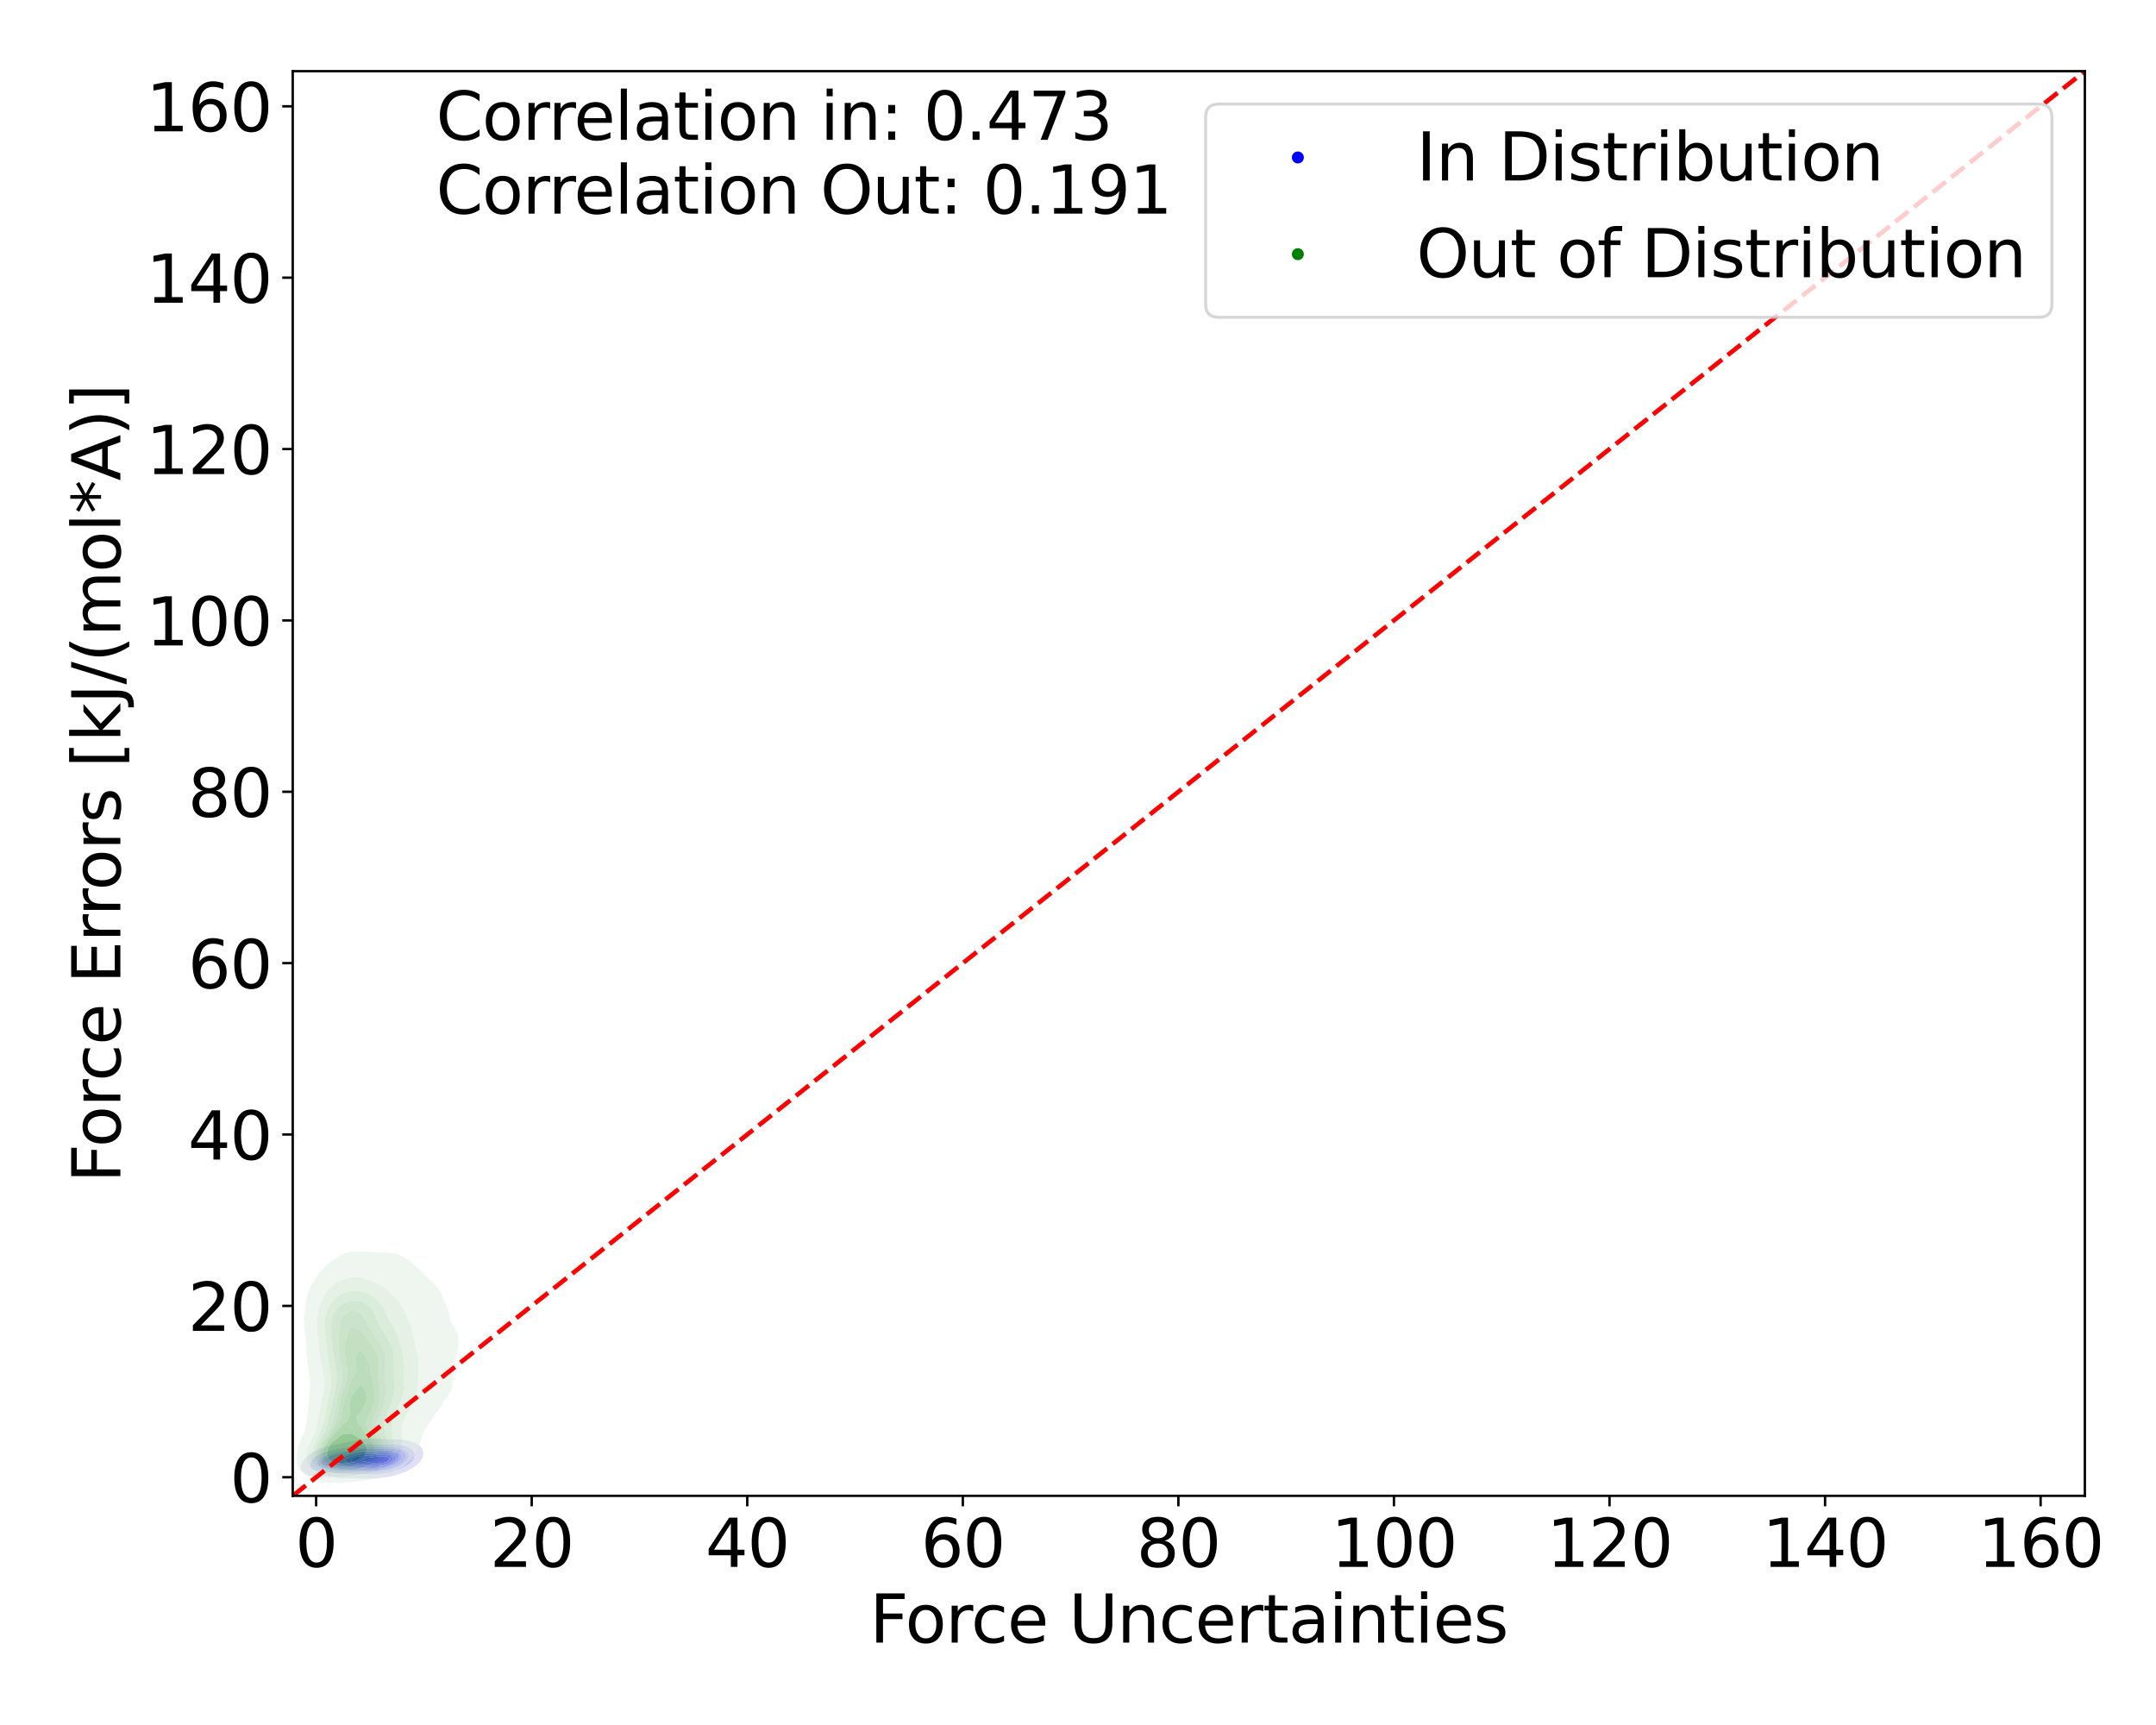 <?xml version="1.0" encoding="utf-8" standalone="no"?>
<!DOCTYPE svg PUBLIC "-//W3C//DTD SVG 1.1//EN"
  "http://www.w3.org/Graphics/SVG/1.1/DTD/svg11.dtd">
<svg xmlns:xlink="http://www.w3.org/1999/xlink" width="720pt" height="576pt" viewBox="0 0 720 576" xmlns="http://www.w3.org/2000/svg" version="1.1">
 <defs>
  <style type="text/css">*{stroke-linejoin: round; stroke-linecap: butt}</style>
 </defs>
 <g id="figure_1">
  <g id="patch_1">
   <path d="M 0 576 
L 720 576 
L 720 0 
L 0 0 
z
" style="fill: #ffffff"/>
  </g>
  <g id="axes_1">
   <g id="patch_2">
    <path d="M 97.76 499.48 
L 696.24 499.48 
L 696.24 23.76 
L 97.76 23.76 
z
" style="fill: #ffffff"/>
   </g>
   <g id="QuadContourSet_1">
    <path d="M 111.871 493.394 
L 113.104 493.481 
L 114.336 493.546 
L 115.569 493.591 
L 116.801 493.627 
L 118.033 493.663 
L 119.266 493.706 
L 120.498 493.749 
L 121.731 493.78 
L 122.963 493.787 
L 124.196 493.759 
L 125.428 493.688 
L 126.661 493.562 
L 127.893 493.364 
L 128.216 493.294 
L 129.125 493.196 
L 130.358 493.01 
L 131.59 492.738 
L 132.823 492.33 
L 133.15 492.198 
L 134.055 491.959 
L 135.288 491.492 
L 136.039 491.102 
L 136.52 490.895 
L 137.753 490.198 
L 138.04 490.006 
L 138.985 489.34 
L 139.511 488.91 
L 140.217 488.131 
L 140.516 487.814 
L 141.164 486.718 
L 141.411 485.622 
L 141.332 484.526 
L 140.811 483.43 
L 140.217 482.832 
L 139.574 482.334 
L 138.985 481.977 
L 137.753 481.47 
L 136.808 481.238 
L 136.52 481.148 
L 135.288 480.866 
L 134.055 480.705 
L 132.823 480.627 
L 131.59 480.599 
L 130.358 480.59 
L 129.125 480.57 
L 127.893 480.519 
L 126.661 480.449 
L 125.428 480.39 
L 124.196 480.373 
L 122.963 480.414 
L 121.731 480.518 
L 120.498 480.69 
L 119.266 480.941 
L 118.158 481.238 
L 118.033 481.257 
L 116.801 481.456 
L 115.569 481.68 
L 114.336 481.926 
L 113.104 482.202 
L 112.578 482.334 
L 111.871 482.435 
L 110.639 482.648 
L 109.406 482.942 
L 108.174 483.387 
L 108.074 483.43 
L 106.941 483.765 
L 105.709 484.33 
L 105.365 484.526 
L 104.476 484.961 
L 103.502 485.622 
L 103.244 485.811 
L 102.161 486.718 
L 102.012 486.893 
L 101.176 487.814 
L 100.779 488.649 
L 100.619 488.91 
L 100.41 490.006 
L 100.779 491.077 
L 100.788 491.102 
L 102.012 492.157 
L 102.093 492.198 
L 103.244 492.671 
L 104.476 492.936 
L 105.709 493.073 
L 106.941 493.149 
L 108.174 493.199 
L 109.406 493.245 
L 110.639 493.294 
L 110.639 493.294 
z
M 119.519 492.198 
L 119.266 492.19 
L 118.033 492.156 
L 116.801 492.124 
L 115.569 492.084 
L 114.336 492.025 
L 113.104 491.944 
L 111.871 491.845 
L 110.639 491.744 
L 109.406 491.649 
L 108.174 491.546 
L 106.941 491.4 
L 105.709 491.145 
L 105.574 491.102 
L 104.476 490.619 
L 103.735 490.006 
L 103.493 488.91 
L 103.959 487.814 
L 104.476 487.274 
L 105.028 486.718 
L 105.709 486.237 
L 106.794 485.622 
L 106.941 485.543 
L 108.174 485 
L 109.406 484.619 
L 109.783 484.526 
L 110.639 484.275 
L 111.871 483.997 
L 113.104 483.771 
L 114.336 483.565 
L 115.143 483.43 
L 115.569 483.332 
L 116.801 483.048 
L 118.033 482.798 
L 119.266 482.592 
L 120.498 482.435 
L 121.684 482.334 
L 121.731 482.328 
L 122.963 482.248 
L 124.196 482.243 
L 125.428 482.286 
L 126.661 482.334 
L 126.661 482.334 
L 127.893 482.345 
L 129.125 482.337 
L 129.474 482.334 
L 130.358 482.322 
L 131.041 482.334 
L 131.59 482.34 
L 132.823 482.407 
L 134.055 482.561 
L 135.288 482.852 
L 136.52 483.361 
L 136.649 483.43 
L 137.753 484.269 
L 138.008 484.526 
L 138.457 485.622 
L 138.307 486.718 
L 137.753 487.593 
L 137.628 487.814 
L 136.52 488.854 
L 136.457 488.91 
L 135.288 489.694 
L 134.698 490.006 
L 134.055 490.341 
L 132.823 490.842 
L 131.954 491.102 
L 131.59 491.24 
L 130.358 491.615 
L 129.125 491.872 
L 127.893 492.05 
L 126.661 492.17 
L 126.197 492.198 
L 125.428 492.277 
L 124.196 492.337 
L 122.963 492.342 
L 121.731 492.307 
L 120.498 492.248 
z
" clip-path="url(#pe4e209fe53)" style="fill: #e0e0f4"/>
    <path d="M 120.498 492.248 
L 121.731 492.307 
L 122.963 492.342 
L 124.196 492.337 
L 125.428 492.277 
L 126.197 492.198 
L 126.661 492.17 
L 127.893 492.05 
L 129.125 491.872 
L 130.358 491.615 
L 131.59 491.24 
L 131.954 491.102 
L 132.823 490.842 
L 134.055 490.341 
L 134.698 490.006 
L 135.288 489.694 
L 136.457 488.91 
L 136.52 488.854 
L 137.628 487.814 
L 137.753 487.593 
L 138.307 486.718 
L 138.457 485.622 
L 138.008 484.526 
L 137.753 484.269 
L 136.649 483.43 
L 136.52 483.361 
L 135.288 482.852 
L 134.055 482.561 
L 132.823 482.407 
L 131.59 482.34 
L 131.041 482.334 
L 130.358 482.322 
L 129.474 482.334 
L 129.125 482.337 
L 127.893 482.345 
L 126.661 482.334 
L 126.661 482.334 
L 125.428 482.286 
L 124.196 482.243 
L 122.963 482.248 
L 121.731 482.328 
L 121.684 482.334 
L 120.498 482.435 
L 119.266 482.592 
L 118.033 482.798 
L 116.801 483.048 
L 115.569 483.332 
L 115.143 483.43 
L 114.336 483.565 
L 113.104 483.771 
L 111.871 483.997 
L 110.639 484.275 
L 109.783 484.526 
L 109.406 484.619 
L 108.174 485 
L 106.941 485.543 
L 106.794 485.622 
L 105.709 486.237 
L 105.028 486.718 
L 104.476 487.274 
L 103.959 487.814 
L 103.493 488.91 
L 103.735 490.006 
L 104.476 490.619 
L 105.574 491.102 
L 105.709 491.145 
L 106.941 491.4 
L 108.174 491.546 
L 109.406 491.649 
L 110.639 491.744 
L 111.871 491.845 
L 113.104 491.944 
L 114.336 492.025 
L 115.569 492.084 
L 116.801 492.124 
L 118.033 492.156 
L 119.266 492.19 
L 119.519 492.198 
z
M 114.807 491.102 
L 114.336 491.064 
L 113.104 490.935 
L 111.871 490.788 
L 110.639 490.642 
L 109.406 490.495 
L 108.174 490.307 
L 106.968 490.006 
L 106.941 489.994 
L 105.73 488.91 
L 106.034 487.814 
L 106.941 486.983 
L 107.262 486.718 
L 108.174 486.238 
L 109.406 485.736 
L 109.746 485.622 
L 110.639 485.354 
L 111.871 485.059 
L 113.104 484.803 
L 114.336 484.558 
L 114.483 484.526 
L 115.569 484.273 
L 116.801 484 
L 118.033 483.758 
L 119.266 483.559 
L 120.328 483.43 
L 120.498 483.403 
L 121.731 483.281 
L 122.963 483.234 
L 124.196 483.239 
L 125.428 483.261 
L 126.661 483.264 
L 127.893 483.239 
L 129.125 483.206 
L 130.358 483.201 
L 131.59 483.261 
L 132.823 483.429 
L 132.827 483.43 
L 134.055 483.716 
L 135.288 484.253 
L 135.721 484.526 
L 136.52 485.595 
L 136.537 485.622 
L 136.52 486.718 
L 136.52 486.718 
L 135.901 487.814 
L 135.288 488.359 
L 134.617 488.91 
L 134.055 489.256 
L 132.823 489.873 
L 132.501 490.006 
L 131.59 490.383 
L 130.358 490.759 
L 129.125 491.025 
L 128.644 491.102 
L 127.893 491.259 
L 126.661 491.427 
L 125.428 491.521 
L 124.196 491.553 
L 122.963 491.537 
L 121.731 491.488 
L 120.498 491.425 
L 119.266 491.365 
L 118.033 491.311 
L 116.801 491.253 
L 115.569 491.173 
z
" clip-path="url(#pe4e209fe53)" style="fill: #c0c0f5"/>
    <path d="M 115.569 491.173 
L 116.801 491.253 
L 118.033 491.311 
L 119.266 491.365 
L 120.498 491.425 
L 121.731 491.488 
L 122.963 491.537 
L 124.196 491.553 
L 125.428 491.521 
L 126.661 491.427 
L 127.893 491.259 
L 128.644 491.102 
L 129.125 491.025 
L 130.358 490.759 
L 131.59 490.383 
L 132.501 490.006 
L 132.823 489.873 
L 134.055 489.256 
L 134.617 488.91 
L 135.288 488.359 
L 135.901 487.814 
L 136.52 486.718 
L 136.52 486.718 
L 136.537 485.622 
L 136.52 485.595 
L 135.721 484.526 
L 135.288 484.253 
L 134.055 483.716 
L 132.827 483.43 
L 132.823 483.429 
L 131.59 483.261 
L 130.358 483.201 
L 129.125 483.206 
L 127.893 483.239 
L 126.661 483.264 
L 125.428 483.261 
L 124.196 483.239 
L 122.963 483.234 
L 121.731 483.281 
L 120.498 483.403 
L 120.328 483.43 
L 119.266 483.559 
L 118.033 483.758 
L 116.801 484 
L 115.569 484.273 
L 114.483 484.526 
L 114.336 484.558 
L 113.104 484.803 
L 111.871 485.059 
L 110.639 485.354 
L 109.746 485.622 
L 109.406 485.736 
L 108.174 486.238 
L 107.262 486.718 
L 106.941 486.983 
L 106.034 487.814 
L 105.73 488.91 
L 106.941 489.994 
L 106.968 490.006 
L 108.174 490.307 
L 109.406 490.495 
L 110.639 490.642 
L 111.871 490.788 
L 113.104 490.935 
L 114.336 491.064 
L 114.807 491.102 
z
M 110.639 490.006 
L 110.639 490.006 
L 109.406 489.755 
L 108.174 489.373 
L 107.35 488.91 
L 107.391 487.814 
L 108.174 487.17 
L 108.791 486.718 
L 109.406 486.453 
L 110.639 486.026 
L 111.871 485.665 
L 112.023 485.622 
L 113.104 485.366 
L 114.336 485.081 
L 115.569 484.798 
L 116.791 484.526 
L 116.801 484.524 
L 118.033 484.244 
L 119.266 484.021 
L 120.498 483.863 
L 121.731 483.771 
L 122.963 483.737 
L 124.196 483.738 
L 125.428 483.743 
L 126.661 483.728 
L 127.893 483.696 
L 129.125 483.667 
L 130.358 483.675 
L 131.59 483.758 
L 132.823 483.967 
L 134.055 484.376 
L 134.365 484.526 
L 135.288 485.33 
L 135.535 485.622 
L 135.629 486.718 
L 135.288 487.283 
L 134.988 487.814 
L 134.055 488.592 
L 133.631 488.91 
L 132.823 489.36 
L 131.59 489.892 
L 131.265 490.006 
L 130.358 490.325 
L 129.125 490.639 
L 127.893 490.855 
L 126.661 490.994 
L 125.428 491.072 
L 124.196 491.094 
L 122.963 491.07 
L 121.731 491.017 
L 120.498 490.954 
L 119.266 490.897 
L 118.033 490.845 
L 116.801 490.781 
L 115.569 490.689 
L 114.336 490.554 
L 113.104 490.381 
L 111.871 490.192 
z
" clip-path="url(#pe4e209fe53)" style="fill: #a6a6f7"/>
    <path d="M 111.871 490.192 
L 113.104 490.381 
L 114.336 490.554 
L 115.569 490.689 
L 116.801 490.781 
L 118.033 490.845 
L 119.266 490.897 
L 120.498 490.954 
L 121.731 491.017 
L 122.963 491.07 
L 124.196 491.094 
L 125.428 491.072 
L 126.661 490.994 
L 127.893 490.855 
L 129.125 490.639 
L 130.358 490.325 
L 131.265 490.006 
L 131.59 489.892 
L 132.823 489.36 
L 133.631 488.91 
L 134.055 488.592 
L 134.988 487.814 
L 135.288 487.283 
L 135.629 486.718 
L 135.535 485.622 
L 135.288 485.33 
L 134.365 484.526 
L 134.055 484.376 
L 132.823 483.967 
L 131.59 483.758 
L 130.358 483.675 
L 129.125 483.667 
L 127.893 483.696 
L 126.661 483.728 
L 125.428 483.743 
L 124.196 483.738 
L 122.963 483.737 
L 121.731 483.771 
L 120.498 483.863 
L 119.266 484.021 
L 118.033 484.244 
L 116.801 484.524 
L 116.791 484.526 
L 115.569 484.798 
L 114.336 485.081 
L 113.104 485.366 
L 112.023 485.622 
L 111.871 485.665 
L 110.639 486.026 
L 109.406 486.453 
L 108.791 486.718 
L 108.174 487.17 
L 107.391 487.814 
L 107.35 488.91 
L 108.174 489.373 
L 109.406 489.755 
L 110.639 490.006 
L 110.639 490.006 
z
M 116.455 490.006 
L 115.569 489.886 
L 114.336 489.645 
L 113.104 489.343 
L 111.871 489.02 
L 111.442 488.91 
L 110.639 488.144 
L 110.376 487.814 
L 110.639 487.645 
L 111.871 486.857 
L 112.07 486.718 
L 113.104 486.401 
L 114.336 486.009 
L 115.512 485.622 
L 115.569 485.608 
L 116.801 485.283 
L 118.033 485 
L 119.266 484.773 
L 120.498 484.614 
L 121.721 484.526 
L 121.731 484.526 
L 122.963 484.494 
L 124.196 484.487 
L 125.428 484.468 
L 126.661 484.421 
L 127.893 484.364 
L 129.125 484.334 
L 130.358 484.372 
L 131.59 484.526 
L 131.59 484.526 
L 132.823 484.919 
L 133.932 485.622 
L 134.055 485.991 
L 134.253 486.718 
L 134.055 487.059 
L 133.635 487.814 
L 132.823 488.439 
L 132.118 488.91 
L 131.59 489.168 
L 130.358 489.646 
L 129.125 489.996 
L 129.076 490.006 
L 127.893 490.254 
L 126.661 490.41 
L 125.428 490.482 
L 124.196 490.485 
L 122.963 490.436 
L 121.731 490.359 
L 120.498 490.28 
L 119.266 490.209 
L 118.033 490.138 
L 116.801 490.044 
z
" clip-path="url(#pe4e209fe53)" style="fill: #8a8af8"/>
    <path d="M 116.801 490.044 
L 118.033 490.138 
L 119.266 490.209 
L 120.498 490.28 
L 121.731 490.359 
L 122.963 490.436 
L 124.196 490.485 
L 125.428 490.482 
L 126.661 490.41 
L 127.893 490.254 
L 129.076 490.006 
L 129.125 489.996 
L 130.358 489.646 
L 131.59 489.168 
L 132.118 488.91 
L 132.823 488.439 
L 133.635 487.814 
L 134.055 487.059 
L 134.253 486.718 
L 134.055 485.991 
L 133.932 485.622 
L 132.823 484.919 
L 131.59 484.526 
L 131.59 484.526 
L 130.358 484.372 
L 129.125 484.334 
L 127.893 484.364 
L 126.661 484.421 
L 125.428 484.468 
L 124.196 484.487 
L 122.963 484.494 
L 121.731 484.526 
L 121.721 484.526 
L 120.498 484.614 
L 119.266 484.773 
L 118.033 485 
L 116.801 485.283 
L 115.569 485.608 
L 115.512 485.622 
L 114.336 486.009 
L 113.104 486.401 
L 112.07 486.718 
L 111.871 486.857 
L 110.639 487.645 
L 110.376 487.814 
L 110.639 488.144 
L 111.442 488.91 
L 111.871 489.02 
L 113.104 489.343 
L 114.336 489.645 
L 115.569 489.886 
L 116.455 490.006 
z
M 121.731 490.006 
L 121.731 490.006 
L 120.498 489.91 
L 119.266 489.827 
L 118.033 489.736 
L 116.801 489.604 
L 115.569 489.397 
L 114.336 489.102 
L 113.646 488.91 
L 113.104 488.448 
L 112.381 487.814 
L 113.104 487.311 
L 113.84 486.718 
L 114.336 486.554 
L 115.569 486.125 
L 116.801 485.706 
L 117.069 485.622 
L 118.033 485.39 
L 119.266 485.156 
L 120.498 484.998 
L 121.731 484.912 
L 122.963 484.877 
L 124.196 484.858 
L 125.428 484.822 
L 126.661 484.766 
L 127.893 484.708 
L 129.125 484.686 
L 130.358 484.751 
L 131.59 484.976 
L 132.823 485.48 
L 133.047 485.622 
L 133.541 486.718 
L 132.944 487.814 
L 132.823 487.907 
L 131.59 488.748 
L 131.307 488.91 
L 130.358 489.3 
L 129.125 489.672 
L 127.893 489.932 
L 127.339 490.006 
L 126.661 490.096 
L 125.428 490.166 
L 124.196 490.159 
L 122.963 490.096 
z
" clip-path="url(#pe4e209fe53)" style="fill: #6f6ff9"/>
    <path d="M 122.963 490.096 
L 124.196 490.159 
L 125.428 490.166 
L 126.661 490.096 
L 127.339 490.006 
L 127.893 489.932 
L 129.125 489.672 
L 130.358 489.3 
L 131.307 488.91 
L 131.59 488.748 
L 132.823 487.907 
L 132.944 487.814 
L 133.541 486.718 
L 133.047 485.622 
L 132.823 485.48 
L 131.59 484.976 
L 130.358 484.751 
L 129.125 484.686 
L 127.893 484.708 
L 126.661 484.766 
L 125.428 484.822 
L 124.196 484.858 
L 122.963 484.877 
L 121.731 484.912 
L 120.498 484.998 
L 119.266 485.156 
L 118.033 485.39 
L 117.069 485.622 
L 116.801 485.706 
L 115.569 486.125 
L 114.336 486.554 
L 113.84 486.718 
L 113.104 487.311 
L 112.381 487.814 
L 113.104 488.448 
L 113.646 488.91 
L 114.336 489.102 
L 115.569 489.397 
L 116.801 489.604 
L 118.033 489.736 
L 119.266 489.827 
L 120.498 489.91 
L 121.731 490.006 
L 121.731 490.006 
z
M 116.988 488.91 
L 116.801 488.847 
L 115.569 488.171 
L 115.103 487.814 
L 115.569 487.391 
L 116.264 486.718 
L 116.801 486.529 
L 118.033 486.144 
L 119.266 485.835 
L 120.498 485.622 
L 120.498 485.622 
L 121.731 485.539 
L 122.963 485.497 
L 124.196 485.455 
L 125.428 485.389 
L 126.661 485.308 
L 127.893 485.246 
L 129.125 485.248 
L 130.358 485.373 
L 131.313 485.622 
L 131.59 485.798 
L 132.352 486.718 
L 131.801 487.814 
L 131.59 487.959 
L 130.358 488.676 
L 129.855 488.91 
L 129.125 489.145 
L 127.893 489.415 
L 126.661 489.571 
L 125.428 489.624 
L 124.196 489.588 
L 122.963 489.492 
L 121.731 489.377 
L 120.498 489.273 
L 119.266 489.179 
L 118.033 489.062 
z
" clip-path="url(#pe4e209fe53)" style="fill: #5757fb"/>
    <path d="M 118.033 489.062 
L 119.266 489.179 
L 120.498 489.273 
L 121.731 489.377 
L 122.963 489.492 
L 124.196 489.588 
L 125.428 489.624 
L 126.661 489.571 
L 127.893 489.415 
L 129.125 489.145 
L 129.855 488.91 
L 130.358 488.676 
L 131.59 487.959 
L 131.801 487.814 
L 132.352 486.718 
L 131.59 485.798 
L 131.313 485.622 
L 130.358 485.373 
L 129.125 485.248 
L 127.893 485.246 
L 126.661 485.308 
L 125.428 485.389 
L 124.196 485.455 
L 122.963 485.497 
L 121.731 485.539 
L 120.498 485.622 
L 120.498 485.622 
L 119.266 485.835 
L 118.033 486.144 
L 116.801 486.529 
L 116.264 486.718 
L 115.569 487.391 
L 115.103 487.814 
L 115.569 488.171 
L 116.801 488.847 
L 116.988 488.91 
z
M 121.416 488.91 
L 120.498 488.76 
L 119.266 488.567 
L 118.033 488.28 
L 116.92 487.814 
L 118.033 486.718 
L 118.033 486.718 
L 119.266 486.424 
L 120.498 486.227 
L 121.731 486.11 
L 122.963 486.032 
L 124.196 485.944 
L 125.428 485.83 
L 126.661 485.707 
L 127.862 485.622 
L 127.893 485.621 
L 128.009 485.622 
L 129.125 485.648 
L 130.358 485.946 
L 131.454 486.718 
L 130.922 487.814 
L 130.358 488.145 
L 129.125 488.714 
L 128.542 488.91 
L 127.893 489.055 
L 126.661 489.203 
L 125.428 489.238 
L 124.196 489.179 
L 122.963 489.064 
L 121.731 488.938 
z
" clip-path="url(#pe4e209fe53)" style="fill: #3d3dfc"/>
    <path d="M 121.731 488.938 
L 122.963 489.064 
L 124.196 489.179 
L 125.428 489.238 
L 126.661 489.203 
L 127.893 489.055 
L 128.542 488.91 
L 129.125 488.714 
L 130.358 488.145 
L 130.922 487.814 
L 131.454 486.718 
L 130.358 485.946 
L 129.125 485.648 
L 128.009 485.622 
L 127.893 485.621 
L 127.862 485.622 
L 126.661 485.707 
L 125.428 485.83 
L 124.196 485.944 
L 122.963 486.032 
L 121.731 486.11 
L 120.498 486.227 
L 119.266 486.424 
L 118.033 486.718 
L 118.033 486.718 
L 116.92 487.814 
L 118.033 488.28 
L 119.266 488.567 
L 120.498 488.76 
L 121.416 488.91 
z
M 120.498 487.814 
L 121.731 487.142 
L 122.696 486.718 
L 122.963 486.696 
L 124.196 486.563 
L 125.428 486.414 
L 126.661 486.285 
L 127.893 486.232 
L 129.125 486.351 
L 130.125 486.718 
L 129.722 487.814 
L 129.125 488.085 
L 127.893 488.466 
L 126.661 488.672 
L 125.428 488.68 
L 124.196 488.502 
L 122.963 488.237 
L 121.731 488.003 
z
" clip-path="url(#pe4e209fe53)" style="fill: #2727fd"/>
    <path d="M 121.731 488.003 
L 122.963 488.237 
L 124.196 488.502 
L 125.428 488.68 
L 126.661 488.672 
L 127.893 488.466 
L 129.125 488.085 
L 129.722 487.814 
L 130.125 486.718 
L 129.125 486.351 
L 127.893 486.232 
L 126.661 486.285 
L 125.428 486.414 
L 124.196 486.563 
L 122.963 486.696 
L 122.696 486.718 
L 121.731 487.142 
L 120.498 487.814 
z
" clip-path="url(#pe4e209fe53)" style="fill: #0d0dfe"/>
   </g>
   <g id="QuadContourSet_2">
    <path d="M 111.154 495.161 
L 114.244 495.149 
L 116.918 494.918 
L 117.334 494.892 
L 120.424 494.554 
L 122.931 494.118 
L 123.515 494.028 
L 126.605 493.365 
L 126.768 493.319 
L 129.356 492.519 
L 129.695 492.392 
L 131.412 491.719 
L 132.729 490.92 
L 132.785 490.88 
L 134.22 490.12 
L 135.2 489.321 
L 135.855 488.521 
L 135.875 488.492 
L 136.927 487.722 
L 137.691 486.922 
L 138.237 486.123 
L 138.636 485.323 
L 138.932 484.523 
L 138.966 484.41 
L 139.457 483.724 
L 139.882 482.924 
L 140.207 482.125 
L 140.474 481.325 
L 140.718 480.526 
L 140.967 479.726 
L 141.24 478.927 
L 141.547 478.127 
L 141.885 477.328 
L 142.056 476.956 
L 142.39 476.528 
L 143.001 475.728 
L 143.565 474.929 
L 144.083 474.129 
L 144.557 473.33 
L 144.991 472.53 
L 145.146 472.241 
L 145.623 471.731 
L 146.318 470.931 
L 146.919 470.132 
L 147.434 469.332 
L 147.876 468.532 
L 148.236 467.792 
L 148.293 467.733 
L 149.006 466.933 
L 149.607 466.134 
L 150.107 465.334 
L 150.509 464.535 
L 150.81 463.735 
L 151.009 462.936 
L 151.113 462.136 
L 151.143 461.337 
L 151.126 460.537 
L 151.094 459.737 
L 151.073 458.938 
L 151.081 458.138 
L 151.129 457.339 
L 151.22 456.539 
L 151.327 455.886 
L 151.371 455.74 
L 151.654 454.94 
L 151.935 454.141 
L 152.197 453.341 
L 152.428 452.541 
L 152.624 451.742 
L 152.79 450.942 
L 152.93 450.143 
L 153.046 449.343 
L 153.132 448.544 
L 153.174 447.744 
L 153.147 446.945 
L 153.025 446.145 
L 152.786 445.345 
L 152.425 444.546 
L 151.962 443.746 
L 151.445 442.947 
L 151.327 442.759 
L 151.002 442.147 
L 150.644 441.348 
L 150.362 440.548 
L 150.138 439.749 
L 149.945 438.949 
L 149.753 438.15 
L 149.54 437.35 
L 149.291 436.55 
L 148.994 435.751 
L 148.644 434.951 
L 148.236 434.152 
L 148.236 434.152 
L 147.921 433.352 
L 147.566 432.553 
L 147.166 431.753 
L 146.705 430.954 
L 146.158 430.154 
L 145.493 429.354 
L 145.146 428.991 
L 144.737 428.555 
L 143.975 427.755 
L 143.186 426.956 
L 142.349 426.156 
L 142.056 425.883 
L 141.59 425.357 
L 140.801 424.557 
L 139.889 423.758 
L 138.966 423.054 
L 138.875 422.958 
L 138.105 422.159 
L 137.199 421.359 
L 136.083 420.559 
L 135.875 420.425 
L 134.804 419.76 
L 133.359 418.96 
L 132.785 418.654 
L 129.695 418.259 
L 126.605 418.217 
L 125.806 418.161 
L 123.515 417.996 
L 120.424 417.885 
L 117.334 417.934 
L 116.505 418.161 
L 114.244 418.776 
L 113.963 418.96 
L 112.721 419.76 
L 111.559 420.559 
L 111.154 420.837 
L 110.412 421.359 
L 109.406 422.159 
L 108.561 422.958 
L 108.063 423.485 
L 107.775 423.758 
L 106.999 424.557 
L 106.352 425.357 
L 105.804 426.156 
L 105.336 426.956 
L 104.973 427.671 
L 104.91 427.755 
L 104.349 428.555 
L 103.878 429.354 
L 103.483 430.154 
L 103.151 430.954 
L 102.874 431.753 
L 102.642 432.553 
L 102.448 433.352 
L 102.284 434.152 
L 102.146 434.951 
L 102.029 435.751 
L 101.931 436.55 
L 101.883 437.028 
L 101.808 437.35 
L 101.66 438.15 
L 101.558 438.949 
L 101.5 439.749 
L 101.485 440.548 
L 101.509 441.348 
L 101.569 442.147 
L 101.661 442.947 
L 101.78 443.746 
L 101.883 444.343 
L 101.896 444.546 
L 101.952 445.345 
L 102.01 446.145 
L 102.066 446.945 
L 102.119 447.744 
L 102.168 448.544 
L 102.215 449.343 
L 102.263 450.143 
L 102.314 450.942 
L 102.372 451.742 
L 102.439 452.541 
L 102.517 453.341 
L 102.606 454.141 
L 102.705 454.94 
L 102.815 455.74 
L 102.935 456.539 
L 103.06 457.339 
L 103.186 458.138 
L 103.305 458.938 
L 103.407 459.737 
L 103.484 460.537 
L 103.53 461.337 
L 103.541 462.136 
L 103.522 462.936 
L 103.479 463.735 
L 103.42 464.535 
L 103.354 465.334 
L 103.285 466.134 
L 103.216 466.933 
L 103.148 467.733 
L 103.078 468.532 
L 103.005 469.332 
L 102.926 470.132 
L 102.838 470.931 
L 102.742 471.731 
L 102.638 472.53 
L 102.528 473.33 
L 102.415 474.129 
L 102.299 474.929 
L 102.181 475.728 
L 102.062 476.528 
L 101.939 477.328 
L 101.883 477.661 
L 101.66 478.127 
L 101.264 478.927 
L 100.882 479.726 
L 100.524 480.526 
L 100.2 481.325 
L 99.917 482.125 
L 99.678 482.924 
L 99.482 483.724 
L 99.33 484.523 
L 99.218 485.323 
L 99.148 486.123 
L 99.122 486.922 
L 99.145 487.722 
L 99.23 488.521 
L 99.402 489.321 
L 99.7 490.12 
L 100.194 490.92 
L 101.013 491.719 
L 101.883 492.287 
L 102.136 492.519 
L 103.357 493.319 
L 104.973 493.963 
L 105.462 494.118 
L 108.063 494.801 
L 109.207 494.918 
z
M 108.88 492.519 
L 108.063 492.365 
L 106.32 491.719 
L 104.973 490.927 
L 104.961 490.92 
L 103.832 490.12 
L 103.142 489.321 
L 102.728 488.521 
L 102.494 487.722 
L 102.387 486.922 
L 102.375 486.123 
L 102.439 485.323 
L 102.571 484.523 
L 102.765 483.724 
L 103.019 482.924 
L 103.332 482.125 
L 103.699 481.325 
L 104.113 480.526 
L 104.566 479.726 
L 104.973 479.033 
L 105.007 478.927 
L 105.238 478.127 
L 105.459 477.328 
L 105.665 476.528 
L 105.856 475.728 
L 106.033 474.929 
L 106.196 474.129 
L 106.351 473.33 
L 106.498 472.53 
L 106.642 471.731 
L 106.783 470.931 
L 106.924 470.132 
L 107.067 469.332 
L 107.215 468.532 
L 107.369 467.733 
L 107.53 466.933 
L 107.695 466.134 
L 107.858 465.334 
L 108.01 464.535 
L 108.063 464.198 
L 108.108 463.735 
L 108.165 462.936 
L 108.196 462.136 
L 108.198 461.337 
L 108.169 460.537 
L 108.113 459.737 
L 108.063 459.23 
L 108.02 458.938 
L 107.879 458.138 
L 107.727 457.339 
L 107.572 456.539 
L 107.419 455.74 
L 107.271 454.94 
L 107.129 454.141 
L 106.993 453.341 
L 106.865 452.541 
L 106.746 451.742 
L 106.636 450.942 
L 106.536 450.143 
L 106.446 449.343 
L 106.363 448.544 
L 106.285 447.744 
L 106.207 446.945 
L 106.127 446.145 
L 106.046 445.345 
L 105.969 444.546 
L 105.901 443.746 
L 105.85 442.947 
L 105.823 442.147 
L 105.826 441.348 
L 105.862 440.548 
L 105.931 439.749 
L 106.035 438.949 
L 106.173 438.15 
L 106.344 437.35 
L 106.548 436.55 
L 106.786 435.751 
L 107.063 434.951 
L 107.388 434.152 
L 107.773 433.352 
L 108.063 432.832 
L 108.222 432.553 
L 108.733 431.753 
L 109.328 430.954 
L 110.021 430.154 
L 110.828 429.354 
L 111.154 429.059 
L 112.037 428.555 
L 113.504 427.755 
L 114.244 427.363 
L 115.722 426.956 
L 117.334 426.51 
L 120.424 426.536 
L 121.657 426.956 
L 123.515 427.634 
L 123.841 427.755 
L 125.822 428.555 
L 126.605 428.914 
L 127.391 429.354 
L 128.528 430.154 
L 129.389 430.954 
L 129.695 431.287 
L 130.235 431.753 
L 131.105 432.553 
L 131.903 433.352 
L 132.629 434.152 
L 132.785 434.337 
L 133.359 434.951 
L 133.971 435.751 
L 134.464 436.55 
L 134.87 437.35 
L 135.218 438.15 
L 135.529 438.949 
L 135.82 439.749 
L 135.875 439.905 
L 136.19 440.548 
L 136.55 441.348 
L 136.868 442.147 
L 137.144 442.947 
L 137.384 443.746 
L 137.596 444.546 
L 137.792 445.345 
L 137.979 446.145 
L 138.162 446.945 
L 138.343 447.744 
L 138.523 448.544 
L 138.699 449.343 
L 138.871 450.143 
L 138.966 450.597 
L 139.063 450.942 
L 139.266 451.742 
L 139.434 452.541 
L 139.563 453.341 
L 139.652 454.141 
L 139.705 454.94 
L 139.727 455.74 
L 139.728 456.539 
L 139.716 457.339 
L 139.699 458.138 
L 139.683 458.938 
L 139.666 459.737 
L 139.643 460.537 
L 139.606 461.337 
L 139.547 462.136 
L 139.458 462.936 
L 139.335 463.735 
L 139.173 464.535 
L 138.968 465.334 
L 138.966 465.343 
L 138.796 466.134 
L 138.585 466.933 
L 138.323 467.733 
L 138 468.532 
L 137.61 469.332 
L 137.153 470.132 
L 136.635 470.931 
L 136.068 471.731 
L 135.875 471.994 
L 135.61 472.53 
L 135.234 473.33 
L 134.896 474.129 
L 134.612 474.929 
L 134.395 475.728 
L 134.248 476.528 
L 134.166 477.328 
L 134.139 478.127 
L 134.149 478.927 
L 134.177 479.726 
L 134.204 480.526 
L 134.213 481.325 
L 134.187 482.125 
L 134.107 482.924 
L 133.955 483.724 
L 133.708 484.523 
L 133.334 485.323 
L 132.785 486.123 
L 132.785 486.123 
L 132.325 486.922 
L 131.677 487.722 
L 130.747 488.521 
L 129.695 489.166 
L 129.461 489.321 
L 127.962 490.12 
L 126.605 490.652 
L 125.796 490.92 
L 123.515 491.552 
L 122.788 491.719 
L 120.424 492.229 
L 118.525 492.519 
L 117.334 492.713 
L 114.244 492.979 
L 111.154 492.93 
z
" clip-path="url(#pe4e209fe53)" style="fill: #e0eee0; fill-opacity: 0.5"/>
    <path d="M 111.154 492.93 
L 114.244 492.979 
L 117.334 492.713 
L 118.525 492.519 
L 120.424 492.229 
L 122.788 491.719 
L 123.515 491.552 
L 125.796 490.92 
L 126.605 490.652 
L 127.962 490.12 
L 129.461 489.321 
L 129.695 489.166 
L 130.747 488.521 
L 131.677 487.722 
L 132.325 486.922 
L 132.785 486.123 
L 132.785 486.123 
L 133.334 485.323 
L 133.708 484.523 
L 133.955 483.724 
L 134.107 482.924 
L 134.187 482.125 
L 134.213 481.325 
L 134.204 480.526 
L 134.177 479.726 
L 134.149 478.927 
L 134.139 478.127 
L 134.166 477.328 
L 134.248 476.528 
L 134.395 475.728 
L 134.612 474.929 
L 134.896 474.129 
L 135.234 473.33 
L 135.61 472.53 
L 135.875 471.994 
L 136.068 471.731 
L 136.635 470.931 
L 137.153 470.132 
L 137.61 469.332 
L 138 468.532 
L 138.323 467.733 
L 138.585 466.933 
L 138.796 466.134 
L 138.966 465.343 
L 138.968 465.334 
L 139.173 464.535 
L 139.335 463.735 
L 139.458 462.936 
L 139.547 462.136 
L 139.606 461.337 
L 139.643 460.537 
L 139.666 459.737 
L 139.683 458.938 
L 139.699 458.138 
L 139.716 457.339 
L 139.728 456.539 
L 139.727 455.74 
L 139.705 454.94 
L 139.652 454.141 
L 139.563 453.341 
L 139.434 452.541 
L 139.266 451.742 
L 139.063 450.942 
L 138.966 450.597 
L 138.871 450.143 
L 138.699 449.343 
L 138.523 448.544 
L 138.343 447.744 
L 138.162 446.945 
L 137.979 446.145 
L 137.792 445.345 
L 137.596 444.546 
L 137.384 443.746 
L 137.144 442.947 
L 136.868 442.147 
L 136.55 441.348 
L 136.19 440.548 
L 135.875 439.905 
L 135.82 439.749 
L 135.529 438.949 
L 135.218 438.15 
L 134.87 437.35 
L 134.464 436.55 
L 133.971 435.751 
L 133.359 434.951 
L 132.785 434.337 
L 132.629 434.152 
L 131.903 433.352 
L 131.105 432.553 
L 130.235 431.753 
L 129.695 431.287 
L 129.389 430.954 
L 128.528 430.154 
L 127.391 429.354 
L 126.605 428.914 
L 125.822 428.555 
L 123.841 427.755 
L 123.515 427.634 
L 121.657 426.956 
L 120.424 426.536 
L 117.334 426.51 
L 115.722 426.956 
L 114.244 427.363 
L 113.504 427.755 
L 112.037 428.555 
L 111.154 429.059 
L 110.828 429.354 
L 110.021 430.154 
L 109.328 430.954 
L 108.733 431.753 
L 108.222 432.553 
L 108.063 432.832 
L 107.773 433.352 
L 107.388 434.152 
L 107.063 434.951 
L 106.786 435.751 
L 106.548 436.55 
L 106.344 437.35 
L 106.173 438.15 
L 106.035 438.949 
L 105.931 439.749 
L 105.862 440.548 
L 105.826 441.348 
L 105.823 442.147 
L 105.85 442.947 
L 105.901 443.746 
L 105.969 444.546 
L 106.046 445.345 
L 106.127 446.145 
L 106.207 446.945 
L 106.285 447.744 
L 106.363 448.544 
L 106.446 449.343 
L 106.536 450.143 
L 106.636 450.942 
L 106.746 451.742 
L 106.865 452.541 
L 106.993 453.341 
L 107.129 454.141 
L 107.271 454.94 
L 107.419 455.74 
L 107.572 456.539 
L 107.727 457.339 
L 107.879 458.138 
L 108.02 458.938 
L 108.063 459.23 
L 108.113 459.737 
L 108.169 460.537 
L 108.198 461.337 
L 108.196 462.136 
L 108.165 462.936 
L 108.108 463.735 
L 108.063 464.198 
L 108.01 464.535 
L 107.858 465.334 
L 107.695 466.134 
L 107.53 466.933 
L 107.369 467.733 
L 107.215 468.532 
L 107.067 469.332 
L 106.924 470.132 
L 106.783 470.931 
L 106.642 471.731 
L 106.498 472.53 
L 106.351 473.33 
L 106.196 474.129 
L 106.033 474.929 
L 105.856 475.728 
L 105.665 476.528 
L 105.459 477.328 
L 105.238 478.127 
L 105.007 478.927 
L 104.973 479.033 
L 104.566 479.726 
L 104.113 480.526 
L 103.699 481.325 
L 103.332 482.125 
L 103.019 482.924 
L 102.765 483.724 
L 102.571 484.523 
L 102.439 485.323 
L 102.375 486.123 
L 102.387 486.922 
L 102.494 487.722 
L 102.728 488.521 
L 103.142 489.321 
L 103.832 490.12 
L 104.961 490.92 
L 104.973 490.927 
L 106.32 491.719 
L 108.063 492.365 
L 108.88 492.519 
z
M 110.679 491.719 
L 108.063 491.096 
L 107.652 490.92 
L 106.184 490.12 
L 105.304 489.321 
L 104.973 488.847 
L 104.689 488.521 
L 104.234 487.722 
L 104.002 486.922 
L 103.937 486.123 
L 104.008 485.323 
L 104.199 484.523 
L 104.501 483.724 
L 104.911 482.924 
L 104.973 482.819 
L 105.213 482.125 
L 105.525 481.325 
L 105.866 480.526 
L 106.228 479.726 
L 106.597 478.927 
L 106.963 478.127 
L 107.315 477.328 
L 107.646 476.528 
L 107.953 475.728 
L 108.063 475.407 
L 108.187 474.929 
L 108.369 474.129 
L 108.532 473.33 
L 108.682 472.53 
L 108.822 471.731 
L 108.957 470.931 
L 109.09 470.132 
L 109.224 469.332 
L 109.362 468.532 
L 109.508 467.733 
L 109.663 466.933 
L 109.826 466.134 
L 109.996 465.334 
L 110.163 464.535 
L 110.32 463.735 
L 110.452 462.936 
L 110.549 462.136 
L 110.599 461.337 
L 110.6 460.537 
L 110.552 459.737 
L 110.465 458.938 
L 110.348 458.138 
L 110.215 457.339 
L 110.074 456.539 
L 109.933 455.74 
L 109.798 454.94 
L 109.67 454.141 
L 109.55 453.341 
L 109.438 452.541 
L 109.332 451.742 
L 109.233 450.942 
L 109.139 450.143 
L 109.051 449.343 
L 108.968 448.544 
L 108.889 447.744 
L 108.811 446.945 
L 108.734 446.145 
L 108.655 445.345 
L 108.579 444.546 
L 108.513 443.746 
L 108.469 442.947 
L 108.457 442.147 
L 108.49 441.348 
L 108.573 440.548 
L 108.709 439.749 
L 108.897 438.949 
L 109.138 438.15 
L 109.43 437.35 
L 109.775 436.55 
L 110.177 435.751 
L 110.639 434.951 
L 111.154 434.176 
L 111.179 434.152 
L 112.102 433.352 
L 113.212 432.553 
L 114.244 431.912 
L 114.813 431.753 
L 117.334 431.082 
L 120.424 431.176 
L 122.014 431.753 
L 123.515 432.331 
L 123.896 432.553 
L 125.08 433.352 
L 126.006 434.152 
L 126.605 434.801 
L 126.733 434.951 
L 127.345 435.751 
L 127.88 436.55 
L 128.351 437.35 
L 128.766 438.15 
L 129.141 438.949 
L 129.493 439.749 
L 129.695 440.212 
L 129.87 440.548 
L 130.292 441.348 
L 130.721 442.147 
L 131.157 442.947 
L 131.592 443.746 
L 132.016 444.546 
L 132.418 445.345 
L 132.785 446.142 
L 132.787 446.145 
L 133.123 446.945 
L 133.414 447.744 
L 133.661 448.544 
L 133.869 449.343 
L 134.044 450.143 
L 134.192 450.942 
L 134.322 451.742 
L 134.438 452.541 
L 134.543 453.341 
L 134.637 454.141 
L 134.715 454.94 
L 134.776 455.74 
L 134.818 456.539 
L 134.846 457.339 
L 134.866 458.138 
L 134.885 458.938 
L 134.909 459.737 
L 134.938 460.537 
L 134.965 461.337 
L 134.976 462.136 
L 134.957 462.936 
L 134.894 463.735 
L 134.781 464.535 
L 134.615 465.334 
L 134.396 466.134 
L 134.13 466.933 
L 133.819 467.733 
L 133.467 468.532 
L 133.079 469.332 
L 132.785 469.893 
L 132.691 470.132 
L 132.363 470.931 
L 132.027 471.731 
L 131.693 472.53 
L 131.38 473.33 
L 131.111 474.129 
L 130.907 474.929 
L 130.783 475.728 
L 130.742 476.528 
L 130.776 477.328 
L 130.868 478.127 
L 130.998 478.927 
L 131.142 479.726 
L 131.28 480.526 
L 131.391 481.325 
L 131.457 482.125 
L 131.46 482.924 
L 131.381 483.724 
L 131.201 484.523 
L 130.891 485.323 
L 130.41 486.123 
L 129.695 486.922 
L 129.695 486.922 
L 128.896 487.722 
L 127.75 488.521 
L 126.605 489.104 
L 126.142 489.321 
L 123.952 490.12 
L 123.515 490.255 
L 121.042 490.92 
L 120.424 491.067 
L 117.334 491.632 
L 116.302 491.719 
L 114.244 491.92 
L 111.154 491.819 
z
" clip-path="url(#pe4e209fe53)" style="fill: #cbe4cb; fill-opacity: 0.5"/>
    <path d="M 111.154 491.819 
L 114.244 491.92 
L 116.302 491.719 
L 117.334 491.632 
L 120.424 491.067 
L 121.042 490.92 
L 123.515 490.255 
L 123.952 490.12 
L 126.142 489.321 
L 126.605 489.104 
L 127.75 488.521 
L 128.896 487.722 
L 129.695 486.922 
L 129.695 486.922 
L 130.41 486.123 
L 130.891 485.323 
L 131.201 484.523 
L 131.381 483.724 
L 131.46 482.924 
L 131.457 482.125 
L 131.391 481.325 
L 131.28 480.526 
L 131.142 479.726 
L 130.998 478.927 
L 130.868 478.127 
L 130.776 477.328 
L 130.742 476.528 
L 130.783 475.728 
L 130.907 474.929 
L 131.111 474.129 
L 131.38 473.33 
L 131.693 472.53 
L 132.027 471.731 
L 132.363 470.931 
L 132.691 470.132 
L 132.785 469.893 
L 133.079 469.332 
L 133.467 468.532 
L 133.819 467.733 
L 134.13 466.933 
L 134.396 466.134 
L 134.615 465.334 
L 134.781 464.535 
L 134.894 463.735 
L 134.957 462.936 
L 134.976 462.136 
L 134.965 461.337 
L 134.938 460.537 
L 134.909 459.737 
L 134.885 458.938 
L 134.866 458.138 
L 134.846 457.339 
L 134.818 456.539 
L 134.776 455.74 
L 134.715 454.94 
L 134.637 454.141 
L 134.543 453.341 
L 134.438 452.541 
L 134.322 451.742 
L 134.192 450.942 
L 134.044 450.143 
L 133.869 449.343 
L 133.661 448.544 
L 133.414 447.744 
L 133.123 446.945 
L 132.787 446.145 
L 132.785 446.142 
L 132.418 445.345 
L 132.016 444.546 
L 131.592 443.746 
L 131.157 442.947 
L 130.721 442.147 
L 130.292 441.348 
L 129.87 440.548 
L 129.695 440.212 
L 129.493 439.749 
L 129.141 438.949 
L 128.766 438.15 
L 128.351 437.35 
L 127.88 436.55 
L 127.345 435.751 
L 126.733 434.951 
L 126.605 434.801 
L 126.006 434.152 
L 125.08 433.352 
L 123.896 432.553 
L 123.515 432.331 
L 122.014 431.753 
L 120.424 431.176 
L 117.334 431.082 
L 114.813 431.753 
L 114.244 431.912 
L 113.212 432.553 
L 112.102 433.352 
L 111.179 434.152 
L 111.154 434.176 
L 110.639 434.951 
L 110.177 435.751 
L 109.775 436.55 
L 109.43 437.35 
L 109.138 438.15 
L 108.897 438.949 
L 108.709 439.749 
L 108.573 440.548 
L 108.49 441.348 
L 108.457 442.147 
L 108.469 442.947 
L 108.513 443.746 
L 108.579 444.546 
L 108.655 445.345 
L 108.734 446.145 
L 108.811 446.945 
L 108.889 447.744 
L 108.968 448.544 
L 109.051 449.343 
L 109.139 450.143 
L 109.233 450.942 
L 109.332 451.742 
L 109.438 452.541 
L 109.55 453.341 
L 109.67 454.141 
L 109.798 454.94 
L 109.933 455.74 
L 110.074 456.539 
L 110.215 457.339 
L 110.348 458.138 
L 110.465 458.938 
L 110.552 459.737 
L 110.6 460.537 
L 110.599 461.337 
L 110.549 462.136 
L 110.452 462.936 
L 110.32 463.735 
L 110.163 464.535 
L 109.996 465.334 
L 109.826 466.134 
L 109.663 466.933 
L 109.508 467.733 
L 109.362 468.532 
L 109.224 469.332 
L 109.09 470.132 
L 108.957 470.931 
L 108.822 471.731 
L 108.682 472.53 
L 108.532 473.33 
L 108.369 474.129 
L 108.187 474.929 
L 108.063 475.407 
L 107.953 475.728 
L 107.646 476.528 
L 107.315 477.328 
L 106.963 478.127 
L 106.597 478.927 
L 106.228 479.726 
L 105.866 480.526 
L 105.525 481.325 
L 105.213 482.125 
L 104.973 482.819 
L 104.911 482.924 
L 104.501 483.724 
L 104.199 484.523 
L 104.008 485.323 
L 103.937 486.123 
L 104.002 486.922 
L 104.234 487.722 
L 104.689 488.521 
L 104.973 488.847 
L 105.304 489.321 
L 106.184 490.12 
L 107.652 490.92 
L 108.063 491.096 
L 110.679 491.719 
z
M 110.434 490.92 
L 108.063 490.191 
L 107.924 490.12 
L 106.668 489.321 
L 105.909 488.521 
L 105.468 487.722 
L 105.242 486.922 
L 105.167 486.123 
L 105.207 485.323 
L 105.34 484.523 
L 105.551 483.724 
L 105.834 482.924 
L 106.179 482.125 
L 106.578 481.325 
L 107.021 480.526 
L 107.493 479.726 
L 107.979 478.927 
L 108.063 478.776 
L 108.364 478.127 
L 108.709 477.328 
L 109.025 476.528 
L 109.307 475.728 
L 109.556 474.929 
L 109.773 474.129 
L 109.965 473.33 
L 110.139 472.53 
L 110.301 471.731 
L 110.457 470.931 
L 110.613 470.132 
L 110.773 469.332 
L 110.943 468.532 
L 111.127 467.733 
L 111.154 467.625 
L 111.311 466.933 
L 111.497 466.134 
L 111.688 465.334 
L 111.876 464.535 
L 112.056 463.735 
L 112.218 462.936 
L 112.351 462.136 
L 112.446 461.337 
L 112.494 460.537 
L 112.491 459.737 
L 112.44 458.938 
L 112.346 458.138 
L 112.221 457.339 
L 112.078 456.539 
L 111.928 455.74 
L 111.78 454.94 
L 111.64 454.141 
L 111.512 453.341 
L 111.397 452.541 
L 111.292 451.742 
L 111.195 450.942 
L 111.154 450.58 
L 111.108 450.143 
L 111.03 449.343 
L 110.958 448.544 
L 110.892 447.744 
L 110.829 446.945 
L 110.771 446.145 
L 110.717 445.345 
L 110.668 444.546 
L 110.632 443.746 
L 110.617 442.947 
L 110.636 442.147 
L 110.702 441.348 
L 110.827 440.548 
L 111.017 439.749 
L 111.154 439.326 
L 111.334 438.949 
L 111.808 438.15 
L 112.376 437.35 
L 113.052 436.55 
L 113.856 435.751 
L 114.244 435.414 
L 115.435 434.951 
L 117.334 434.296 
L 120.424 434.499 
L 121.367 434.951 
L 122.75 435.751 
L 123.515 436.305 
L 123.726 436.55 
L 124.298 437.35 
L 124.763 438.15 
L 125.153 438.949 
L 125.498 439.749 
L 125.825 440.548 
L 126.16 441.348 
L 126.526 442.147 
L 126.605 442.303 
L 126.96 442.947 
L 127.431 443.746 
L 127.926 444.546 
L 128.438 445.345 
L 128.958 446.145 
L 129.476 446.945 
L 129.695 447.29 
L 129.956 447.744 
L 130.361 448.544 
L 130.694 449.343 
L 130.955 450.143 
L 131.153 450.942 
L 131.296 451.742 
L 131.397 452.541 
L 131.468 453.341 
L 131.515 454.141 
L 131.544 454.94 
L 131.558 455.74 
L 131.56 456.539 
L 131.552 457.339 
L 131.542 458.138 
L 131.537 458.938 
L 131.543 459.737 
L 131.564 460.537 
L 131.593 461.337 
L 131.623 462.136 
L 131.637 462.936 
L 131.621 463.735 
L 131.565 464.535 
L 131.463 465.334 
L 131.317 466.134 
L 131.13 466.933 
L 130.906 467.733 
L 130.647 468.532 
L 130.353 469.332 
L 130.027 470.132 
L 129.695 470.878 
L 129.675 470.931 
L 129.36 471.731 
L 129.045 472.53 
L 128.75 473.33 
L 128.499 474.129 
L 128.318 474.929 
L 128.229 475.728 
L 128.241 476.528 
L 128.348 477.328 
L 128.528 478.127 
L 128.753 478.927 
L 128.992 479.726 
L 129.217 480.526 
L 129.406 481.325 
L 129.537 482.125 
L 129.593 482.924 
L 129.555 483.724 
L 129.403 484.523 
L 129.109 485.323 
L 128.636 486.123 
L 127.927 486.922 
L 126.89 487.722 
L 126.605 487.894 
L 125.519 488.521 
L 123.558 489.321 
L 123.515 489.336 
L 121.065 490.12 
L 120.424 490.291 
L 117.334 490.92 
L 117.334 490.92 
L 114.244 491.234 
L 111.154 491.096 
z
" clip-path="url(#pe4e209fe53)" style="fill: #b7dab7; fill-opacity: 0.5"/>
    <path d="M 111.154 491.096 
L 114.244 491.234 
L 117.334 490.92 
L 117.334 490.92 
L 120.424 490.291 
L 121.065 490.12 
L 123.515 489.336 
L 123.558 489.321 
L 125.519 488.521 
L 126.605 487.894 
L 126.89 487.722 
L 127.927 486.922 
L 128.636 486.123 
L 129.109 485.323 
L 129.403 484.523 
L 129.555 483.724 
L 129.593 482.924 
L 129.537 482.125 
L 129.406 481.325 
L 129.217 480.526 
L 128.992 479.726 
L 128.753 478.927 
L 128.528 478.127 
L 128.348 477.328 
L 128.241 476.528 
L 128.229 475.728 
L 128.318 474.929 
L 128.499 474.129 
L 128.75 473.33 
L 129.045 472.53 
L 129.36 471.731 
L 129.675 470.931 
L 129.695 470.878 
L 130.027 470.132 
L 130.353 469.332 
L 130.647 468.532 
L 130.906 467.733 
L 131.13 466.933 
L 131.317 466.134 
L 131.463 465.334 
L 131.565 464.535 
L 131.621 463.735 
L 131.637 462.936 
L 131.623 462.136 
L 131.593 461.337 
L 131.564 460.537 
L 131.543 459.737 
L 131.537 458.938 
L 131.542 458.138 
L 131.552 457.339 
L 131.56 456.539 
L 131.558 455.74 
L 131.544 454.94 
L 131.515 454.141 
L 131.468 453.341 
L 131.397 452.541 
L 131.296 451.742 
L 131.153 450.942 
L 130.955 450.143 
L 130.694 449.343 
L 130.361 448.544 
L 129.956 447.744 
L 129.695 447.29 
L 129.476 446.945 
L 128.958 446.145 
L 128.438 445.345 
L 127.926 444.546 
L 127.431 443.746 
L 126.96 442.947 
L 126.605 442.303 
L 126.526 442.147 
L 126.16 441.348 
L 125.825 440.548 
L 125.498 439.749 
L 125.153 438.949 
L 124.763 438.15 
L 124.298 437.35 
L 123.726 436.55 
L 123.515 436.305 
L 122.75 435.751 
L 121.367 434.951 
L 120.424 434.499 
L 117.334 434.296 
L 115.435 434.951 
L 114.244 435.414 
L 113.856 435.751 
L 113.052 436.55 
L 112.376 437.35 
L 111.808 438.15 
L 111.334 438.949 
L 111.154 439.326 
L 111.017 439.749 
L 110.827 440.548 
L 110.702 441.348 
L 110.636 442.147 
L 110.617 442.947 
L 110.632 443.746 
L 110.668 444.546 
L 110.717 445.345 
L 110.771 446.145 
L 110.829 446.945 
L 110.892 447.744 
L 110.958 448.544 
L 111.03 449.343 
L 111.108 450.143 
L 111.154 450.58 
L 111.195 450.942 
L 111.292 451.742 
L 111.397 452.541 
L 111.512 453.341 
L 111.64 454.141 
L 111.78 454.94 
L 111.928 455.74 
L 112.078 456.539 
L 112.221 457.339 
L 112.346 458.138 
L 112.44 458.938 
L 112.491 459.737 
L 112.494 460.537 
L 112.446 461.337 
L 112.351 462.136 
L 112.218 462.936 
L 112.056 463.735 
L 111.876 464.535 
L 111.688 465.334 
L 111.497 466.134 
L 111.311 466.933 
L 111.154 467.625 
L 111.127 467.733 
L 110.943 468.532 
L 110.773 469.332 
L 110.613 470.132 
L 110.457 470.931 
L 110.301 471.731 
L 110.139 472.53 
L 109.965 473.33 
L 109.773 474.129 
L 109.556 474.929 
L 109.307 475.728 
L 109.025 476.528 
L 108.709 477.328 
L 108.364 478.127 
L 108.063 478.776 
L 107.979 478.927 
L 107.493 479.726 
L 107.021 480.526 
L 106.578 481.325 
L 106.179 482.125 
L 105.834 482.924 
L 105.551 483.724 
L 105.34 484.523 
L 105.207 485.323 
L 105.167 486.123 
L 105.242 486.922 
L 105.468 487.722 
L 105.909 488.521 
L 106.668 489.321 
L 107.924 490.12 
L 108.063 490.191 
L 110.434 490.92 
z
M 109.897 490.12 
L 108.063 489.372 
L 107.981 489.321 
L 106.99 488.521 
L 106.401 487.722 
L 106.083 486.922 
L 105.958 486.123 
L 105.98 485.323 
L 106.12 484.523 
L 106.362 483.724 
L 106.695 482.924 
L 107.109 482.125 
L 107.593 481.325 
L 108.063 480.621 
L 108.118 480.526 
L 108.566 479.726 
L 109.015 478.927 
L 109.454 478.127 
L 109.868 477.328 
L 110.247 476.528 
L 110.583 475.728 
L 110.874 474.929 
L 111.126 474.129 
L 111.154 474.026 
L 111.377 473.33 
L 111.59 472.53 
L 111.774 471.731 
L 111.938 470.931 
L 112.093 470.132 
L 112.246 469.332 
L 112.403 468.532 
L 112.569 467.733 
L 112.75 466.933 
L 112.945 466.134 
L 113.154 465.334 
L 113.373 464.535 
L 113.592 463.735 
L 113.802 462.936 
L 113.99 462.136 
L 114.141 461.337 
L 114.244 460.537 
L 114.244 460.537 
L 114.302 459.737 
L 114.289 458.938 
L 114.244 458.503 
L 114.214 458.138 
L 114.108 457.339 
L 113.976 456.539 
L 113.832 455.74 
L 113.691 454.94 
L 113.56 454.141 
L 113.448 453.341 
L 113.356 452.541 
L 113.284 451.742 
L 113.233 450.942 
L 113.201 450.143 
L 113.184 449.343 
L 113.182 448.544 
L 113.191 447.744 
L 113.21 446.945 
L 113.236 446.145 
L 113.267 445.345 
L 113.303 444.546 
L 113.348 443.746 
L 113.413 442.947 
L 113.512 442.147 
L 113.666 441.348 
L 113.894 440.548 
L 114.214 439.749 
L 114.244 439.692 
L 115.209 438.949 
L 116.473 438.15 
L 117.334 437.686 
L 119.414 438.15 
L 120.424 438.441 
L 120.879 438.949 
L 121.456 439.749 
L 121.936 440.548 
L 122.365 441.348 
L 122.784 442.147 
L 123.23 442.947 
L 123.515 443.402 
L 123.682 443.746 
L 124.125 444.546 
L 124.625 445.345 
L 125.171 446.145 
L 125.751 446.945 
L 126.351 447.744 
L 126.605 448.083 
L 126.906 448.544 
L 127.384 449.343 
L 127.795 450.143 
L 128.127 450.942 
L 128.376 451.742 
L 128.547 452.541 
L 128.653 453.341 
L 128.706 454.141 
L 128.719 454.94 
L 128.703 455.74 
L 128.669 456.539 
L 128.627 457.339 
L 128.589 458.138 
L 128.566 458.938 
L 128.568 459.737 
L 128.598 460.537 
L 128.652 461.337 
L 128.719 462.136 
L 128.785 462.936 
L 128.834 463.735 
L 128.855 464.535 
L 128.837 465.334 
L 128.776 466.134 
L 128.67 466.933 
L 128.519 467.733 
L 128.323 468.532 
L 128.085 469.332 
L 127.806 470.132 
L 127.491 470.931 
L 127.15 471.731 
L 126.802 472.53 
L 126.605 473.007 
L 126.467 473.33 
L 126.189 474.129 
L 126.007 474.929 
L 125.94 475.728 
L 125.995 476.528 
L 126.165 477.328 
L 126.427 478.127 
L 126.605 478.565 
L 126.754 478.927 
L 127.117 479.726 
L 127.462 480.526 
L 127.758 481.325 
L 127.979 482.125 
L 128.101 482.924 
L 128.101 483.724 
L 127.955 484.523 
L 127.63 485.323 
L 127.077 486.123 
L 126.605 486.582 
L 126.265 486.922 
L 125.142 487.722 
L 123.515 488.514 
L 123.5 488.521 
L 121.446 489.321 
L 120.424 489.631 
L 118.393 490.12 
L 117.334 490.348 
L 114.244 490.661 
L 111.154 490.487 
z
" clip-path="url(#pe4e209fe53)" style="fill: #a6d1a6; fill-opacity: 0.5"/>
    <path d="M 111.154 490.487 
L 114.244 490.661 
L 117.334 490.348 
L 118.393 490.12 
L 120.424 489.631 
L 121.446 489.321 
L 123.5 488.521 
L 123.515 488.514 
L 125.142 487.722 
L 126.265 486.922 
L 126.605 486.582 
L 127.077 486.123 
L 127.63 485.323 
L 127.955 484.523 
L 128.101 483.724 
L 128.101 482.924 
L 127.979 482.125 
L 127.758 481.325 
L 127.462 480.526 
L 127.117 479.726 
L 126.754 478.927 
L 126.605 478.565 
L 126.427 478.127 
L 126.165 477.328 
L 125.995 476.528 
L 125.94 475.728 
L 126.007 474.929 
L 126.189 474.129 
L 126.467 473.33 
L 126.605 473.007 
L 126.802 472.53 
L 127.15 471.731 
L 127.491 470.931 
L 127.806 470.132 
L 128.085 469.332 
L 128.323 468.532 
L 128.519 467.733 
L 128.67 466.933 
L 128.776 466.134 
L 128.837 465.334 
L 128.855 464.535 
L 128.834 463.735 
L 128.785 462.936 
L 128.719 462.136 
L 128.652 461.337 
L 128.598 460.537 
L 128.568 459.737 
L 128.566 458.938 
L 128.589 458.138 
L 128.627 457.339 
L 128.669 456.539 
L 128.703 455.74 
L 128.719 454.94 
L 128.706 454.141 
L 128.653 453.341 
L 128.547 452.541 
L 128.376 451.742 
L 128.127 450.942 
L 127.795 450.143 
L 127.384 449.343 
L 126.906 448.544 
L 126.605 448.083 
L 126.351 447.744 
L 125.751 446.945 
L 125.171 446.145 
L 124.625 445.345 
L 124.125 444.546 
L 123.682 443.746 
L 123.515 443.402 
L 123.23 442.947 
L 122.784 442.147 
L 122.365 441.348 
L 121.936 440.548 
L 121.456 439.749 
L 120.879 438.949 
L 120.424 438.441 
L 119.414 438.15 
L 117.334 437.686 
L 116.473 438.15 
L 115.209 438.949 
L 114.244 439.692 
L 114.214 439.749 
L 113.894 440.548 
L 113.666 441.348 
L 113.512 442.147 
L 113.413 442.947 
L 113.348 443.746 
L 113.303 444.546 
L 113.267 445.345 
L 113.236 446.145 
L 113.21 446.945 
L 113.191 447.744 
L 113.182 448.544 
L 113.184 449.343 
L 113.201 450.143 
L 113.233 450.942 
L 113.284 451.742 
L 113.356 452.541 
L 113.448 453.341 
L 113.56 454.141 
L 113.691 454.94 
L 113.832 455.74 
L 113.976 456.539 
L 114.108 457.339 
L 114.214 458.138 
L 114.244 458.503 
L 114.289 458.938 
L 114.302 459.737 
L 114.244 460.537 
L 114.244 460.537 
L 114.141 461.337 
L 113.99 462.136 
L 113.802 462.936 
L 113.592 463.735 
L 113.373 464.535 
L 113.154 465.334 
L 112.945 466.134 
L 112.75 466.933 
L 112.569 467.733 
L 112.403 468.532 
L 112.246 469.332 
L 112.093 470.132 
L 111.938 470.931 
L 111.774 471.731 
L 111.59 472.53 
L 111.377 473.33 
L 111.154 474.026 
L 111.126 474.129 
L 110.874 474.929 
L 110.583 475.728 
L 110.247 476.528 
L 109.868 477.328 
L 109.454 478.127 
L 109.015 478.927 
L 108.566 479.726 
L 108.118 480.526 
L 108.063 480.621 
L 107.593 481.325 
L 107.109 482.125 
L 106.695 482.924 
L 106.362 483.724 
L 106.12 484.523 
L 105.98 485.323 
L 105.958 486.123 
L 106.083 486.922 
L 106.401 487.722 
L 106.99 488.521 
L 107.981 489.321 
L 108.063 489.372 
L 109.897 490.12 
z
M 112 490.12 
L 111.154 490.06 
L 109.09 489.321 
L 108.063 488.74 
L 107.789 488.521 
L 107.09 487.722 
L 106.705 486.922 
L 106.543 486.123 
L 106.551 485.323 
L 106.697 484.523 
L 106.961 483.724 
L 107.331 482.924 
L 107.796 482.125 
L 108.063 481.716 
L 108.288 481.325 
L 108.766 480.526 
L 109.263 479.726 
L 109.766 478.927 
L 110.259 478.127 
L 110.725 477.328 
L 111.15 476.528 
L 111.154 476.52 
L 111.627 475.728 
L 112.015 474.929 
L 112.322 474.129 
L 112.562 473.33 
L 112.754 472.53 
L 112.915 471.731 
L 113.057 470.931 
L 113.192 470.132 
L 113.328 469.332 
L 113.473 468.532 
L 113.633 467.733 
L 113.813 466.933 
L 114.015 466.134 
L 114.238 465.334 
L 114.244 465.314 
L 114.555 464.535 
L 114.861 463.735 
L 115.148 462.936 
L 115.408 462.136 
L 115.635 461.337 
L 115.82 460.537 
L 115.956 459.737 
L 116.035 458.938 
L 116.053 458.138 
L 116.011 457.339 
L 115.916 456.539 
L 115.78 455.74 
L 115.622 454.94 
L 115.461 454.141 
L 115.315 453.341 
L 115.199 452.541 
L 115.122 451.742 
L 115.09 450.942 
L 115.104 450.143 
L 115.164 449.343 
L 115.268 448.544 
L 115.417 447.744 
L 115.614 446.945 
L 115.859 446.145 
L 116.157 445.345 
L 116.508 444.546 
L 116.914 443.746 
L 117.334 443.021 
L 118.997 443.746 
L 120.424 444.233 
L 120.614 444.546 
L 121.153 445.345 
L 121.768 446.145 
L 122.467 446.945 
L 123.262 447.744 
L 123.515 447.982 
L 123.906 448.544 
L 124.446 449.343 
L 124.951 450.143 
L 125.403 450.942 
L 125.784 451.742 
L 126.081 452.541 
L 126.289 453.341 
L 126.412 454.141 
L 126.463 454.94 
L 126.462 455.74 
L 126.431 456.539 
L 126.393 457.339 
L 126.368 458.138 
L 126.372 458.938 
L 126.413 459.737 
L 126.492 460.537 
L 126.605 461.337 
L 126.605 461.337 
L 126.731 462.136 
L 126.86 462.936 
L 126.972 463.735 
L 127.053 464.535 
L 127.089 465.334 
L 127.076 466.134 
L 127.009 466.933 
L 126.887 467.733 
L 126.712 468.532 
L 126.605 468.904 
L 126.466 469.332 
L 126.152 470.132 
L 125.8 470.931 
L 125.429 471.731 
L 125.068 472.53 
L 124.744 473.33 
L 124.491 474.129 
L 124.337 474.929 
L 124.304 475.728 
L 124.406 476.528 
L 124.638 477.328 
L 124.974 478.127 
L 125.376 478.927 
L 125.799 479.726 
L 126.201 480.526 
L 126.546 481.325 
L 126.605 481.496 
L 126.827 482.125 
L 126.998 482.924 
L 127.028 483.724 
L 126.886 484.523 
L 126.605 485.17 
L 126.544 485.323 
L 125.996 486.123 
L 125.144 486.922 
L 123.874 487.722 
L 123.515 487.897 
L 122.236 488.521 
L 120.424 489.166 
L 119.893 489.321 
L 117.334 489.946 
L 115.675 490.12 
L 114.244 490.274 
z
" clip-path="url(#pe4e209fe53)" style="fill: #96c996; fill-opacity: 0.5"/>
    <path d="M 114.244 490.274 
L 115.675 490.12 
L 117.334 489.946 
L 119.893 489.321 
L 120.424 489.166 
L 122.236 488.521 
L 123.515 487.897 
L 123.874 487.722 
L 125.144 486.922 
L 125.996 486.123 
L 126.544 485.323 
L 126.605 485.17 
L 126.886 484.523 
L 127.028 483.724 
L 126.998 482.924 
L 126.827 482.125 
L 126.605 481.496 
L 126.546 481.325 
L 126.201 480.526 
L 125.799 479.726 
L 125.376 478.927 
L 124.974 478.127 
L 124.638 477.328 
L 124.406 476.528 
L 124.304 475.728 
L 124.337 474.929 
L 124.491 474.129 
L 124.744 473.33 
L 125.068 472.53 
L 125.429 471.731 
L 125.8 470.931 
L 126.152 470.132 
L 126.466 469.332 
L 126.605 468.904 
L 126.712 468.532 
L 126.887 467.733 
L 127.009 466.933 
L 127.076 466.134 
L 127.089 465.334 
L 127.053 464.535 
L 126.972 463.735 
L 126.86 462.936 
L 126.731 462.136 
L 126.605 461.337 
L 126.605 461.337 
L 126.492 460.537 
L 126.413 459.737 
L 126.372 458.938 
L 126.368 458.138 
L 126.393 457.339 
L 126.431 456.539 
L 126.462 455.74 
L 126.463 454.94 
L 126.412 454.141 
L 126.289 453.341 
L 126.081 452.541 
L 125.784 451.742 
L 125.403 450.942 
L 124.951 450.143 
L 124.446 449.343 
L 123.906 448.544 
L 123.515 447.982 
L 123.262 447.744 
L 122.467 446.945 
L 121.768 446.145 
L 121.153 445.345 
L 120.614 444.546 
L 120.424 444.233 
L 118.997 443.746 
L 117.334 443.021 
L 116.914 443.746 
L 116.508 444.546 
L 116.157 445.345 
L 115.859 446.145 
L 115.614 446.945 
L 115.417 447.744 
L 115.268 448.544 
L 115.164 449.343 
L 115.104 450.143 
L 115.09 450.942 
L 115.122 451.742 
L 115.199 452.541 
L 115.315 453.341 
L 115.461 454.141 
L 115.622 454.94 
L 115.78 455.74 
L 115.916 456.539 
L 116.011 457.339 
L 116.053 458.138 
L 116.035 458.938 
L 115.956 459.737 
L 115.82 460.537 
L 115.635 461.337 
L 115.408 462.136 
L 115.148 462.936 
L 114.861 463.735 
L 114.555 464.535 
L 114.244 465.314 
L 114.238 465.334 
L 114.015 466.134 
L 113.813 466.933 
L 113.633 467.733 
L 113.473 468.532 
L 113.328 469.332 
L 113.192 470.132 
L 113.057 470.931 
L 112.915 471.731 
L 112.754 472.53 
L 112.562 473.33 
L 112.322 474.129 
L 112.015 474.929 
L 111.627 475.728 
L 111.154 476.52 
L 111.15 476.528 
L 110.725 477.328 
L 110.259 478.127 
L 109.766 478.927 
L 109.263 479.726 
L 108.766 480.526 
L 108.288 481.325 
L 108.063 481.716 
L 107.796 482.125 
L 107.331 482.924 
L 106.961 483.724 
L 106.697 484.523 
L 106.551 485.323 
L 106.543 486.123 
L 106.705 486.922 
L 107.09 487.722 
L 107.789 488.521 
L 108.063 488.74 
L 109.09 489.321 
L 111.154 490.06 
L 112 490.12 
z
M 110.218 489.321 
L 108.654 488.521 
L 108.063 488.026 
L 107.783 487.722 
L 107.33 486.922 
L 107.131 486.123 
L 107.125 485.323 
L 107.276 484.523 
L 107.563 483.724 
L 107.971 482.924 
L 108.063 482.771 
L 108.414 482.125 
L 108.895 481.325 
L 109.416 480.526 
L 109.964 479.726 
L 110.521 478.927 
L 111.069 478.127 
L 111.154 477.989 
L 111.733 477.328 
L 112.336 476.528 
L 112.836 475.728 
L 113.231 474.929 
L 113.531 474.129 
L 113.755 473.33 
L 113.925 472.53 
L 114.062 471.731 
L 114.182 470.931 
L 114.244 470.505 
L 114.345 470.132 
L 114.556 469.332 
L 114.767 468.532 
L 114.988 467.733 
L 115.225 466.933 
L 115.479 466.134 
L 115.749 465.334 
L 116.031 464.535 
L 116.319 463.735 
L 116.608 462.936 
L 116.89 462.136 
L 117.159 461.337 
L 117.334 460.761 
L 117.498 460.537 
L 117.976 459.737 
L 118.355 458.938 
L 118.638 458.138 
L 118.833 457.339 
L 118.945 456.539 
L 118.986 455.74 
L 118.971 454.94 
L 118.925 454.141 
L 118.889 453.341 
L 118.931 452.541 
L 119.184 451.742 
L 119.944 450.942 
L 120.424 450.695 
L 120.597 450.942 
L 121.115 451.742 
L 121.629 452.541 
L 122.132 453.341 
L 122.618 454.141 
L 123.08 454.94 
L 123.515 455.74 
L 123.515 455.74 
L 123.61 456.539 
L 123.702 457.339 
L 123.805 458.138 
L 123.927 458.938 
L 124.073 459.737 
L 124.244 460.537 
L 124.434 461.337 
L 124.633 462.136 
L 124.826 462.936 
L 124.997 463.735 
L 125.128 464.535 
L 125.208 465.334 
L 125.227 466.134 
L 125.18 466.933 
L 125.064 467.733 
L 124.881 468.532 
L 124.636 469.332 
L 124.339 470.132 
L 124.004 470.931 
L 123.653 471.731 
L 123.515 472.054 
L 123.217 472.53 
L 122.814 473.33 
L 122.55 474.129 
L 122.443 474.929 
L 122.499 475.728 
L 122.713 476.528 
L 123.063 477.328 
L 123.513 478.127 
L 123.515 478.13 
L 124.001 478.927 
L 124.514 479.726 
L 125.003 480.526 
L 125.427 481.325 
L 125.753 482.125 
L 125.956 482.924 
L 126.011 483.724 
L 125.89 484.523 
L 125.557 485.323 
L 124.959 486.123 
L 124.016 486.922 
L 123.515 487.228 
L 122.737 487.722 
L 120.964 488.521 
L 120.424 488.713 
L 118.336 489.321 
L 117.334 489.566 
L 114.244 489.906 
L 111.154 489.656 
z
" clip-path="url(#pe4e209fe53)" style="fill: #89c389; fill-opacity: 0.5"/>
    <path d="M 111.154 489.656 
L 114.244 489.906 
L 117.334 489.566 
L 118.336 489.321 
L 120.424 488.713 
L 120.964 488.521 
L 122.737 487.722 
L 123.515 487.228 
L 124.016 486.922 
L 124.959 486.123 
L 125.557 485.323 
L 125.89 484.523 
L 126.011 483.724 
L 125.956 482.924 
L 125.753 482.125 
L 125.427 481.325 
L 125.003 480.526 
L 124.514 479.726 
L 124.001 478.927 
L 123.515 478.13 
L 123.513 478.127 
L 123.063 477.328 
L 122.713 476.528 
L 122.499 475.728 
L 122.443 474.929 
L 122.55 474.129 
L 122.814 473.33 
L 123.217 472.53 
L 123.515 472.054 
L 123.653 471.731 
L 124.004 470.931 
L 124.339 470.132 
L 124.636 469.332 
L 124.881 468.532 
L 125.064 467.733 
L 125.18 466.933 
L 125.227 466.134 
L 125.208 465.334 
L 125.128 464.535 
L 124.997 463.735 
L 124.826 462.936 
L 124.633 462.136 
L 124.434 461.337 
L 124.244 460.537 
L 124.073 459.737 
L 123.927 458.938 
L 123.805 458.138 
L 123.702 457.339 
L 123.61 456.539 
L 123.515 455.74 
L 123.515 455.74 
L 123.08 454.94 
L 122.618 454.141 
L 122.132 453.341 
L 121.629 452.541 
L 121.115 451.742 
L 120.597 450.942 
L 120.424 450.695 
L 119.944 450.942 
L 119.184 451.742 
L 118.931 452.541 
L 118.889 453.341 
L 118.925 454.141 
L 118.971 454.94 
L 118.986 455.74 
L 118.945 456.539 
L 118.833 457.339 
L 118.638 458.138 
L 118.355 458.938 
L 117.976 459.737 
L 117.498 460.537 
L 117.334 460.761 
L 117.159 461.337 
L 116.89 462.136 
L 116.608 462.936 
L 116.319 463.735 
L 116.031 464.535 
L 115.749 465.334 
L 115.479 466.134 
L 115.225 466.933 
L 114.988 467.733 
L 114.767 468.532 
L 114.556 469.332 
L 114.345 470.132 
L 114.244 470.505 
L 114.182 470.931 
L 114.062 471.731 
L 113.925 472.53 
L 113.755 473.33 
L 113.531 474.129 
L 113.231 474.929 
L 112.836 475.728 
L 112.336 476.528 
L 111.733 477.328 
L 111.154 477.989 
L 111.069 478.127 
L 110.521 478.927 
L 109.964 479.726 
L 109.416 480.526 
L 108.895 481.325 
L 108.414 482.125 
L 108.063 482.771 
L 107.971 482.924 
L 107.563 483.724 
L 107.276 484.523 
L 107.125 485.323 
L 107.131 486.123 
L 107.33 486.922 
L 107.783 487.722 
L 108.063 488.026 
L 108.654 488.521 
L 110.218 489.321 
z
M 112.484 489.321 
L 111.154 489.177 
L 109.715 488.521 
L 108.645 487.722 
L 108.069 486.922 
L 108.063 486.906 
L 107.826 486.123 
L 107.803 485.323 
L 107.961 484.523 
L 108.063 484.256 
L 108.251 483.724 
L 108.631 482.924 
L 109.09 482.125 
L 109.613 481.325 
L 110.185 480.526 
L 110.792 479.726 
L 111.154 479.246 
L 111.519 478.927 
L 112.348 478.127 
L 113.095 477.328 
L 113.738 476.528 
L 114.244 475.758 
L 114.31 475.728 
L 115.522 474.929 
L 116.196 474.129 
L 116.543 473.33 
L 116.705 472.53 
L 116.773 471.731 
L 116.805 470.931 
L 116.833 470.132 
L 116.874 469.332 
L 116.94 468.532 
L 117.036 467.733 
L 117.167 466.933 
L 117.334 466.134 
L 117.334 466.134 
L 118.052 465.334 
L 118.74 464.535 
L 119.402 463.735 
L 120.039 462.936 
L 120.424 462.442 
L 120.896 462.936 
L 121.514 463.735 
L 121.968 464.535 
L 122.263 465.334 
L 122.4 466.134 
L 122.386 466.933 
L 122.235 467.733 
L 121.97 468.532 
L 121.623 469.332 
L 121.23 470.132 
L 120.83 470.931 
L 120.461 471.731 
L 120.424 471.821 
L 119.482 472.53 
L 119.127 473.33 
L 119.164 474.129 
L 119.473 474.929 
L 119.993 475.728 
L 120.424 476.203 
L 120.571 476.528 
L 121.082 477.328 
L 121.688 478.127 
L 122.344 478.927 
L 122.994 479.726 
L 123.515 480.421 
L 123.587 480.526 
L 124.104 481.325 
L 124.508 482.125 
L 124.768 482.924 
L 124.858 483.724 
L 124.746 484.523 
L 124.391 485.323 
L 123.734 486.123 
L 123.515 486.301 
L 122.805 486.922 
L 121.458 487.722 
L 120.424 488.168 
L 119.447 488.521 
L 117.334 489.123 
L 115.678 489.321 
L 114.244 489.486 
z
" clip-path="url(#pe4e209fe53)" style="fill: #7abc7a; fill-opacity: 0.5"/>
    <path d="M 114.244 489.486 
L 115.678 489.321 
L 117.334 489.123 
L 119.447 488.521 
L 120.424 488.168 
L 121.458 487.722 
L 122.805 486.922 
L 123.515 486.301 
L 123.734 486.123 
L 124.391 485.323 
L 124.746 484.523 
L 124.858 483.724 
L 124.768 482.924 
L 124.508 482.125 
L 124.104 481.325 
L 123.587 480.526 
L 123.515 480.421 
L 122.994 479.726 
L 122.344 478.927 
L 121.688 478.127 
L 121.082 477.328 
L 120.571 476.528 
L 120.424 476.203 
L 119.993 475.728 
L 119.473 474.929 
L 119.164 474.129 
L 119.127 473.33 
L 119.482 472.53 
L 120.424 471.821 
L 120.461 471.731 
L 120.83 470.931 
L 121.23 470.132 
L 121.623 469.332 
L 121.97 468.532 
L 122.235 467.733 
L 122.386 466.933 
L 122.4 466.134 
L 122.263 465.334 
L 121.968 464.535 
L 121.514 463.735 
L 120.896 462.936 
L 120.424 462.442 
L 120.039 462.936 
L 119.402 463.735 
L 118.74 464.535 
L 118.052 465.334 
L 117.334 466.134 
L 117.334 466.134 
L 117.167 466.933 
L 117.036 467.733 
L 116.94 468.532 
L 116.874 469.332 
L 116.833 470.132 
L 116.805 470.931 
L 116.773 471.731 
L 116.705 472.53 
L 116.543 473.33 
L 116.196 474.129 
L 115.522 474.929 
L 114.31 475.728 
L 114.244 475.758 
L 113.738 476.528 
L 113.095 477.328 
L 112.348 478.127 
L 111.519 478.927 
L 111.154 479.246 
L 110.792 479.726 
L 110.185 480.526 
L 109.613 481.325 
L 109.09 482.125 
L 108.631 482.924 
L 108.251 483.724 
L 108.063 484.256 
L 107.961 484.523 
L 107.803 485.323 
L 107.826 486.123 
L 108.063 486.906 
L 108.069 486.922 
L 108.645 487.722 
L 109.715 488.521 
L 111.154 489.177 
L 112.484 489.321 
z
M 114.08 488.521 
L 111.154 488.024 
L 110.657 487.722 
L 109.819 486.922 
L 109.408 486.123 
L 109.299 485.323 
L 109.41 484.523 
L 109.69 483.724 
L 110.105 482.924 
L 110.63 482.125 
L 111.154 481.44 
L 111.302 481.325 
L 112.344 480.526 
L 113.379 479.726 
L 114.244 479.035 
L 115.496 478.927 
L 117.334 478.715 
L 117.726 478.927 
L 119.181 479.726 
L 120.424 480.526 
L 120.424 480.526 
L 121.192 481.325 
L 121.787 482.125 
L 122.184 482.924 
L 122.363 483.724 
L 122.302 484.523 
L 121.967 485.323 
L 121.303 486.123 
L 120.424 486.777 
L 120.2 486.922 
L 118.473 487.722 
L 117.334 488.113 
L 114.413 488.521 
L 114.244 488.543 
z
" clip-path="url(#pe4e209fe53)" style="fill: #61b061; fill-opacity: 0.5"/>
    <path d="M 114.244 488.543 
L 114.413 488.521 
L 117.334 488.113 
L 118.473 487.722 
L 120.2 486.922 
L 120.424 486.777 
L 121.303 486.123 
L 121.967 485.323 
L 122.302 484.523 
L 122.363 483.724 
L 122.184 482.924 
L 121.787 482.125 
L 121.192 481.325 
L 120.424 480.526 
L 120.424 480.526 
L 119.181 479.726 
L 117.726 478.927 
L 117.334 478.715 
L 115.496 478.927 
L 114.244 479.035 
L 113.379 479.726 
L 112.344 480.526 
L 111.302 481.325 
L 111.154 481.44 
L 110.63 482.125 
L 110.105 482.924 
L 109.69 483.724 
L 109.41 484.523 
L 109.299 485.323 
L 109.408 486.123 
L 109.819 486.922 
L 110.657 487.722 
L 111.154 488.024 
L 114.08 488.521 
z
" clip-path="url(#pe4e209fe53)" style="fill: #289328; fill-opacity: 0.5"/>
   </g>
   <g id="matplotlib.axis_1">
    <g id="xtick_1">
     <g id="line2d_1">
      <defs>
       <path id="mb926670e5f" d="M 0 0 
L 0 3.5 
" style="stroke: #000000; stroke-width: 0.8"/>
      </defs>
      <g>
       <use xlink:href="#mb926670e5f" x="105.576" y="499.48" style="stroke: #000000; stroke-width: 0.8"/>
      </g>
     </g>
     <g id="text_1">
      <!-- 0 -->
      <g transform="translate(98.577 523.197) scale(0.22 -0.22)">
       <defs>
        <path id="DejaVuSans-30" d="M 2034 4250 
Q 1547 4250 1301 3770 
Q 1056 3291 1056 2328 
Q 1056 1369 1301 889 
Q 1547 409 2034 409 
Q 2525 409 2770 889 
Q 3016 1369 3016 2328 
Q 3016 3291 2770 3770 
Q 2525 4250 2034 4250 
z
M 2034 4750 
Q 2819 4750 3233 4129 
Q 3647 3509 3647 2328 
Q 3647 1150 3233 529 
Q 2819 -91 2034 -91 
Q 1250 -91 836 529 
Q 422 1150 422 2328 
Q 422 3509 836 4129 
Q 1250 4750 2034 4750 
z
" transform="scale(0.016)"/>
       </defs>
       <use xlink:href="#DejaVuSans-30"/>
      </g>
     </g>
    </g>
    <g id="xtick_2">
     <g id="line2d_2">
      <g>
       <use xlink:href="#mb926670e5f" x="177.563" y="499.48" style="stroke: #000000; stroke-width: 0.8"/>
      </g>
     </g>
     <g id="text_2">
      <!-- 20 -->
      <g transform="translate(163.565 523.197) scale(0.22 -0.22)">
       <defs>
        <path id="DejaVuSans-32" d="M 1228 531 
L 3431 531 
L 3431 0 
L 469 0 
L 469 531 
Q 828 903 1448 1529 
Q 2069 2156 2228 2338 
Q 2531 2678 2651 2914 
Q 2772 3150 2772 3378 
Q 2772 3750 2511 3984 
Q 2250 4219 1831 4219 
Q 1534 4219 1204 4116 
Q 875 4013 500 3803 
L 500 4441 
Q 881 4594 1212 4672 
Q 1544 4750 1819 4750 
Q 2544 4750 2975 4387 
Q 3406 4025 3406 3419 
Q 3406 3131 3298 2873 
Q 3191 2616 2906 2266 
Q 2828 2175 2409 1742 
Q 1991 1309 1228 531 
z
" transform="scale(0.016)"/>
       </defs>
       <use xlink:href="#DejaVuSans-32"/>
       <use xlink:href="#DejaVuSans-30" x="63.623"/>
      </g>
     </g>
    </g>
    <g id="xtick_3">
     <g id="line2d_3">
      <g>
       <use xlink:href="#mb926670e5f" x="249.55" y="499.48" style="stroke: #000000; stroke-width: 0.8"/>
      </g>
     </g>
     <g id="text_3">
      <!-- 40 -->
      <g transform="translate(235.552 523.197) scale(0.22 -0.22)">
       <defs>
        <path id="DejaVuSans-34" d="M 2419 4116 
L 825 1625 
L 2419 1625 
L 2419 4116 
z
M 2253 4666 
L 3047 4666 
L 3047 1625 
L 3713 1625 
L 3713 1100 
L 3047 1100 
L 3047 0 
L 2419 0 
L 2419 1100 
L 313 1100 
L 313 1709 
L 2253 4666 
z
" transform="scale(0.016)"/>
       </defs>
       <use xlink:href="#DejaVuSans-34"/>
       <use xlink:href="#DejaVuSans-30" x="63.623"/>
      </g>
     </g>
    </g>
    <g id="xtick_4">
     <g id="line2d_4">
      <g>
       <use xlink:href="#mb926670e5f" x="321.536" y="499.48" style="stroke: #000000; stroke-width: 0.8"/>
      </g>
     </g>
     <g id="text_4">
      <!-- 60 -->
      <g transform="translate(307.539 523.197) scale(0.22 -0.22)">
       <defs>
        <path id="DejaVuSans-36" d="M 2113 2584 
Q 1688 2584 1439 2293 
Q 1191 2003 1191 1497 
Q 1191 994 1439 701 
Q 1688 409 2113 409 
Q 2538 409 2786 701 
Q 3034 994 3034 1497 
Q 3034 2003 2786 2293 
Q 2538 2584 2113 2584 
z
M 3366 4563 
L 3366 3988 
Q 3128 4100 2886 4159 
Q 2644 4219 2406 4219 
Q 1781 4219 1451 3797 
Q 1122 3375 1075 2522 
Q 1259 2794 1537 2939 
Q 1816 3084 2150 3084 
Q 2853 3084 3261 2657 
Q 3669 2231 3669 1497 
Q 3669 778 3244 343 
Q 2819 -91 2113 -91 
Q 1303 -91 875 529 
Q 447 1150 447 2328 
Q 447 3434 972 4092 
Q 1497 4750 2381 4750 
Q 2619 4750 2861 4703 
Q 3103 4656 3366 4563 
z
" transform="scale(0.016)"/>
       </defs>
       <use xlink:href="#DejaVuSans-36"/>
       <use xlink:href="#DejaVuSans-30" x="63.623"/>
      </g>
     </g>
    </g>
    <g id="xtick_5">
     <g id="line2d_5">
      <g>
       <use xlink:href="#mb926670e5f" x="393.523" y="499.48" style="stroke: #000000; stroke-width: 0.8"/>
      </g>
     </g>
     <g id="text_5">
      <!-- 80 -->
      <g transform="translate(379.526 523.197) scale(0.22 -0.22)">
       <defs>
        <path id="DejaVuSans-38" d="M 2034 2216 
Q 1584 2216 1326 1975 
Q 1069 1734 1069 1313 
Q 1069 891 1326 650 
Q 1584 409 2034 409 
Q 2484 409 2743 651 
Q 3003 894 3003 1313 
Q 3003 1734 2745 1975 
Q 2488 2216 2034 2216 
z
M 1403 2484 
Q 997 2584 770 2862 
Q 544 3141 544 3541 
Q 544 4100 942 4425 
Q 1341 4750 2034 4750 
Q 2731 4750 3128 4425 
Q 3525 4100 3525 3541 
Q 3525 3141 3298 2862 
Q 3072 2584 2669 2484 
Q 3125 2378 3379 2068 
Q 3634 1759 3634 1313 
Q 3634 634 3220 271 
Q 2806 -91 2034 -91 
Q 1263 -91 848 271 
Q 434 634 434 1313 
Q 434 1759 690 2068 
Q 947 2378 1403 2484 
z
M 1172 3481 
Q 1172 3119 1398 2916 
Q 1625 2713 2034 2713 
Q 2441 2713 2670 2916 
Q 2900 3119 2900 3481 
Q 2900 3844 2670 4047 
Q 2441 4250 2034 4250 
Q 1625 4250 1398 4047 
Q 1172 3844 1172 3481 
z
" transform="scale(0.016)"/>
       </defs>
       <use xlink:href="#DejaVuSans-38"/>
       <use xlink:href="#DejaVuSans-30" x="63.623"/>
      </g>
     </g>
    </g>
    <g id="xtick_6">
     <g id="line2d_6">
      <g>
       <use xlink:href="#mb926670e5f" x="465.51" y="499.48" style="stroke: #000000; stroke-width: 0.8"/>
      </g>
     </g>
     <g id="text_6">
      <!-- 100 -->
      <g transform="translate(444.514 523.197) scale(0.22 -0.22)">
       <defs>
        <path id="DejaVuSans-31" d="M 794 531 
L 1825 531 
L 1825 4091 
L 703 3866 
L 703 4441 
L 1819 4666 
L 2450 4666 
L 2450 531 
L 3481 531 
L 3481 0 
L 794 0 
L 794 531 
z
" transform="scale(0.016)"/>
       </defs>
       <use xlink:href="#DejaVuSans-31"/>
       <use xlink:href="#DejaVuSans-30" x="63.623"/>
       <use xlink:href="#DejaVuSans-30" x="127.246"/>
      </g>
     </g>
    </g>
    <g id="xtick_7">
     <g id="line2d_7">
      <g>
       <use xlink:href="#mb926670e5f" x="537.497" y="499.48" style="stroke: #000000; stroke-width: 0.8"/>
      </g>
     </g>
     <g id="text_7">
      <!-- 120 -->
      <g transform="translate(516.501 523.197) scale(0.22 -0.22)">
       <use xlink:href="#DejaVuSans-31"/>
       <use xlink:href="#DejaVuSans-32" x="63.623"/>
       <use xlink:href="#DejaVuSans-30" x="127.246"/>
      </g>
     </g>
    </g>
    <g id="xtick_8">
     <g id="line2d_8">
      <g>
       <use xlink:href="#mb926670e5f" x="609.484" y="499.48" style="stroke: #000000; stroke-width: 0.8"/>
      </g>
     </g>
     <g id="text_8">
      <!-- 140 -->
      <g transform="translate(588.487 523.197) scale(0.22 -0.22)">
       <use xlink:href="#DejaVuSans-31"/>
       <use xlink:href="#DejaVuSans-34" x="63.623"/>
       <use xlink:href="#DejaVuSans-30" x="127.246"/>
      </g>
     </g>
    </g>
    <g id="xtick_9">
     <g id="line2d_9">
      <g>
       <use xlink:href="#mb926670e5f" x="681.47" y="499.48" style="stroke: #000000; stroke-width: 0.8"/>
      </g>
     </g>
     <g id="text_9">
      <!-- 160 -->
      <g transform="translate(660.474 523.197) scale(0.22 -0.22)">
       <use xlink:href="#DejaVuSans-31"/>
       <use xlink:href="#DejaVuSans-36" x="63.623"/>
       <use xlink:href="#DejaVuSans-30" x="127.246"/>
      </g>
     </g>
    </g>
    <g id="text_10">
     <!-- Force Uncertainties -->
     <g transform="translate(290.446 548.488) scale(0.22 -0.22)">
      <defs>
       <path id="DejaVuSans-46" d="M 628 4666 
L 3309 4666 
L 3309 4134 
L 1259 4134 
L 1259 2759 
L 3109 2759 
L 3109 2228 
L 1259 2228 
L 1259 0 
L 628 0 
L 628 4666 
z
" transform="scale(0.016)"/>
       <path id="DejaVuSans-6f" d="M 1959 3097 
Q 1497 3097 1228 2736 
Q 959 2375 959 1747 
Q 959 1119 1226 758 
Q 1494 397 1959 397 
Q 2419 397 2687 759 
Q 2956 1122 2956 1747 
Q 2956 2369 2687 2733 
Q 2419 3097 1959 3097 
z
M 1959 3584 
Q 2709 3584 3137 3096 
Q 3566 2609 3566 1747 
Q 3566 888 3137 398 
Q 2709 -91 1959 -91 
Q 1206 -91 779 398 
Q 353 888 353 1747 
Q 353 2609 779 3096 
Q 1206 3584 1959 3584 
z
" transform="scale(0.016)"/>
       <path id="DejaVuSans-72" d="M 2631 2963 
Q 2534 3019 2420 3045 
Q 2306 3072 2169 3072 
Q 1681 3072 1420 2755 
Q 1159 2438 1159 1844 
L 1159 0 
L 581 0 
L 581 3500 
L 1159 3500 
L 1159 2956 
Q 1341 3275 1631 3429 
Q 1922 3584 2338 3584 
Q 2397 3584 2469 3576 
Q 2541 3569 2628 3553 
L 2631 2963 
z
" transform="scale(0.016)"/>
       <path id="DejaVuSans-63" d="M 3122 3366 
L 3122 2828 
Q 2878 2963 2633 3030 
Q 2388 3097 2138 3097 
Q 1578 3097 1268 2742 
Q 959 2388 959 1747 
Q 959 1106 1268 751 
Q 1578 397 2138 397 
Q 2388 397 2633 464 
Q 2878 531 3122 666 
L 3122 134 
Q 2881 22 2623 -34 
Q 2366 -91 2075 -91 
Q 1284 -91 818 406 
Q 353 903 353 1747 
Q 353 2603 823 3093 
Q 1294 3584 2113 3584 
Q 2378 3584 2631 3529 
Q 2884 3475 3122 3366 
z
" transform="scale(0.016)"/>
       <path id="DejaVuSans-65" d="M 3597 1894 
L 3597 1613 
L 953 1613 
Q 991 1019 1311 708 
Q 1631 397 2203 397 
Q 2534 397 2845 478 
Q 3156 559 3463 722 
L 3463 178 
Q 3153 47 2828 -22 
Q 2503 -91 2169 -91 
Q 1331 -91 842 396 
Q 353 884 353 1716 
Q 353 2575 817 3079 
Q 1281 3584 2069 3584 
Q 2775 3584 3186 3129 
Q 3597 2675 3597 1894 
z
M 3022 2063 
Q 3016 2534 2758 2815 
Q 2500 3097 2075 3097 
Q 1594 3097 1305 2825 
Q 1016 2553 972 2059 
L 3022 2063 
z
" transform="scale(0.016)"/>
       <path id="DejaVuSans-20" transform="scale(0.016)"/>
       <path id="DejaVuSans-55" d="M 556 4666 
L 1191 4666 
L 1191 1831 
Q 1191 1081 1462 751 
Q 1734 422 2344 422 
Q 2950 422 3222 751 
Q 3494 1081 3494 1831 
L 3494 4666 
L 4128 4666 
L 4128 1753 
Q 4128 841 3676 375 
Q 3225 -91 2344 -91 
Q 1459 -91 1007 375 
Q 556 841 556 1753 
L 556 4666 
z
" transform="scale(0.016)"/>
       <path id="DejaVuSans-6e" d="M 3513 2113 
L 3513 0 
L 2938 0 
L 2938 2094 
Q 2938 2591 2744 2837 
Q 2550 3084 2163 3084 
Q 1697 3084 1428 2787 
Q 1159 2491 1159 1978 
L 1159 0 
L 581 0 
L 581 3500 
L 1159 3500 
L 1159 2956 
Q 1366 3272 1645 3428 
Q 1925 3584 2291 3584 
Q 2894 3584 3203 3211 
Q 3513 2838 3513 2113 
z
" transform="scale(0.016)"/>
       <path id="DejaVuSans-74" d="M 1172 4494 
L 1172 3500 
L 2356 3500 
L 2356 3053 
L 1172 3053 
L 1172 1153 
Q 1172 725 1289 603 
Q 1406 481 1766 481 
L 2356 481 
L 2356 0 
L 1766 0 
Q 1100 0 847 248 
Q 594 497 594 1153 
L 594 3053 
L 172 3053 
L 172 3500 
L 594 3500 
L 594 4494 
L 1172 4494 
z
" transform="scale(0.016)"/>
       <path id="DejaVuSans-61" d="M 2194 1759 
Q 1497 1759 1228 1600 
Q 959 1441 959 1056 
Q 959 750 1161 570 
Q 1363 391 1709 391 
Q 2188 391 2477 730 
Q 2766 1069 2766 1631 
L 2766 1759 
L 2194 1759 
z
M 3341 1997 
L 3341 0 
L 2766 0 
L 2766 531 
Q 2569 213 2275 61 
Q 1981 -91 1556 -91 
Q 1019 -91 701 211 
Q 384 513 384 1019 
Q 384 1609 779 1909 
Q 1175 2209 1959 2209 
L 2766 2209 
L 2766 2266 
Q 2766 2663 2505 2880 
Q 2244 3097 1772 3097 
Q 1472 3097 1187 3025 
Q 903 2953 641 2809 
L 641 3341 
Q 956 3463 1253 3523 
Q 1550 3584 1831 3584 
Q 2591 3584 2966 3190 
Q 3341 2797 3341 1997 
z
" transform="scale(0.016)"/>
       <path id="DejaVuSans-69" d="M 603 3500 
L 1178 3500 
L 1178 0 
L 603 0 
L 603 3500 
z
M 603 4863 
L 1178 4863 
L 1178 4134 
L 603 4134 
L 603 4863 
z
" transform="scale(0.016)"/>
       <path id="DejaVuSans-73" d="M 2834 3397 
L 2834 2853 
Q 2591 2978 2328 3040 
Q 2066 3103 1784 3103 
Q 1356 3103 1142 2972 
Q 928 2841 928 2578 
Q 928 2378 1081 2264 
Q 1234 2150 1697 2047 
L 1894 2003 
Q 2506 1872 2764 1633 
Q 3022 1394 3022 966 
Q 3022 478 2636 193 
Q 2250 -91 1575 -91 
Q 1294 -91 989 -36 
Q 684 19 347 128 
L 347 722 
Q 666 556 975 473 
Q 1284 391 1588 391 
Q 1994 391 2212 530 
Q 2431 669 2431 922 
Q 2431 1156 2273 1281 
Q 2116 1406 1581 1522 
L 1381 1569 
Q 847 1681 609 1914 
Q 372 2147 372 2553 
Q 372 3047 722 3315 
Q 1072 3584 1716 3584 
Q 2034 3584 2315 3537 
Q 2597 3491 2834 3397 
z
" transform="scale(0.016)"/>
      </defs>
      <use xlink:href="#DejaVuSans-46"/>
      <use xlink:href="#DejaVuSans-6f" x="53.895"/>
      <use xlink:href="#DejaVuSans-72" x="115.076"/>
      <use xlink:href="#DejaVuSans-63" x="153.939"/>
      <use xlink:href="#DejaVuSans-65" x="208.92"/>
      <use xlink:href="#DejaVuSans-20" x="270.443"/>
      <use xlink:href="#DejaVuSans-55" x="302.23"/>
      <use xlink:href="#DejaVuSans-6e" x="375.424"/>
      <use xlink:href="#DejaVuSans-63" x="438.803"/>
      <use xlink:href="#DejaVuSans-65" x="493.783"/>
      <use xlink:href="#DejaVuSans-72" x="555.307"/>
      <use xlink:href="#DejaVuSans-74" x="596.42"/>
      <use xlink:href="#DejaVuSans-61" x="635.629"/>
      <use xlink:href="#DejaVuSans-69" x="696.908"/>
      <use xlink:href="#DejaVuSans-6e" x="724.691"/>
      <use xlink:href="#DejaVuSans-74" x="788.07"/>
      <use xlink:href="#DejaVuSans-69" x="827.279"/>
      <use xlink:href="#DejaVuSans-65" x="855.062"/>
      <use xlink:href="#DejaVuSans-73" x="916.586"/>
     </g>
    </g>
   </g>
   <g id="matplotlib.axis_2">
    <g id="ytick_1">
     <g id="line2d_10">
      <defs>
       <path id="m74cdfc4c54" d="M 0 0 
L -3.5 0 
" style="stroke: #000000; stroke-width: 0.8"/>
      </defs>
      <g>
       <use xlink:href="#m74cdfc4c54" x="97.76" y="493.267" style="stroke: #000000; stroke-width: 0.8"/>
      </g>
     </g>
     <g id="text_11">
      <!-- 0 -->
      <g transform="translate(76.763 501.625) scale(0.22 -0.22)">
       <use xlink:href="#DejaVuSans-30"/>
      </g>
     </g>
    </g>
    <g id="ytick_2">
     <g id="line2d_11">
      <g>
       <use xlink:href="#m74cdfc4c54" x="97.76" y="436.046" style="stroke: #000000; stroke-width: 0.8"/>
      </g>
     </g>
     <g id="text_12">
      <!-- 20 -->
      <g transform="translate(62.765 444.405) scale(0.22 -0.22)">
       <use xlink:href="#DejaVuSans-32"/>
       <use xlink:href="#DejaVuSans-30" x="63.623"/>
      </g>
     </g>
    </g>
    <g id="ytick_3">
     <g id="line2d_12">
      <g>
       <use xlink:href="#m74cdfc4c54" x="97.76" y="378.825" style="stroke: #000000; stroke-width: 0.8"/>
      </g>
     </g>
     <g id="text_13">
      <!-- 40 -->
      <g transform="translate(62.765 387.184) scale(0.22 -0.22)">
       <use xlink:href="#DejaVuSans-34"/>
       <use xlink:href="#DejaVuSans-30" x="63.623"/>
      </g>
     </g>
    </g>
    <g id="ytick_4">
     <g id="line2d_13">
      <g>
       <use xlink:href="#m74cdfc4c54" x="97.76" y="321.605" style="stroke: #000000; stroke-width: 0.8"/>
      </g>
     </g>
     <g id="text_14">
      <!-- 60 -->
      <g transform="translate(62.765 329.963) scale(0.22 -0.22)">
       <use xlink:href="#DejaVuSans-36"/>
       <use xlink:href="#DejaVuSans-30" x="63.623"/>
      </g>
     </g>
    </g>
    <g id="ytick_5">
     <g id="line2d_14">
      <g>
       <use xlink:href="#m74cdfc4c54" x="97.76" y="264.384" style="stroke: #000000; stroke-width: 0.8"/>
      </g>
     </g>
     <g id="text_15">
      <!-- 80 -->
      <g transform="translate(62.765 272.742) scale(0.22 -0.22)">
       <use xlink:href="#DejaVuSans-38"/>
       <use xlink:href="#DejaVuSans-30" x="63.623"/>
      </g>
     </g>
    </g>
    <g id="ytick_6">
     <g id="line2d_15">
      <g>
       <use xlink:href="#m74cdfc4c54" x="97.76" y="207.163" style="stroke: #000000; stroke-width: 0.8"/>
      </g>
     </g>
     <g id="text_16">
      <!-- 100 -->
      <g transform="translate(48.767 215.521) scale(0.22 -0.22)">
       <use xlink:href="#DejaVuSans-31"/>
       <use xlink:href="#DejaVuSans-30" x="63.623"/>
       <use xlink:href="#DejaVuSans-30" x="127.246"/>
      </g>
     </g>
    </g>
    <g id="ytick_7">
     <g id="line2d_16">
      <g>
       <use xlink:href="#m74cdfc4c54" x="97.76" y="149.942" style="stroke: #000000; stroke-width: 0.8"/>
      </g>
     </g>
     <g id="text_17">
      <!-- 120 -->
      <g transform="translate(48.767 158.3) scale(0.22 -0.22)">
       <use xlink:href="#DejaVuSans-31"/>
       <use xlink:href="#DejaVuSans-32" x="63.623"/>
       <use xlink:href="#DejaVuSans-30" x="127.246"/>
      </g>
     </g>
    </g>
    <g id="ytick_8">
     <g id="line2d_17">
      <g>
       <use xlink:href="#m74cdfc4c54" x="97.76" y="92.721" style="stroke: #000000; stroke-width: 0.8"/>
      </g>
     </g>
     <g id="text_18">
      <!-- 140 -->
      <g transform="translate(48.767 101.079) scale(0.22 -0.22)">
       <use xlink:href="#DejaVuSans-31"/>
       <use xlink:href="#DejaVuSans-34" x="63.623"/>
       <use xlink:href="#DejaVuSans-30" x="127.246"/>
      </g>
     </g>
    </g>
    <g id="ytick_9">
     <g id="line2d_18">
      <g>
       <use xlink:href="#m74cdfc4c54" x="97.76" y="35.5" style="stroke: #000000; stroke-width: 0.8"/>
      </g>
     </g>
     <g id="text_19">
      <!-- 160 -->
      <g transform="translate(48.767 43.858) scale(0.22 -0.22)">
       <use xlink:href="#DejaVuSans-31"/>
       <use xlink:href="#DejaVuSans-36" x="63.623"/>
       <use xlink:href="#DejaVuSans-30" x="127.246"/>
      </g>
     </g>
    </g>
    <g id="text_20">
     <!-- Force Errors [kJ/(mol*A)] -->
     <g transform="translate(40.192 394.913) rotate(-90) scale(0.22 -0.22)">
      <defs>
       <path id="DejaVuSans-45" d="M 628 4666 
L 3578 4666 
L 3578 4134 
L 1259 4134 
L 1259 2753 
L 3481 2753 
L 3481 2222 
L 1259 2222 
L 1259 531 
L 3634 531 
L 3634 0 
L 628 0 
L 628 4666 
z
" transform="scale(0.016)"/>
       <path id="DejaVuSans-5b" d="M 550 4863 
L 1875 4863 
L 1875 4416 
L 1125 4416 
L 1125 -397 
L 1875 -397 
L 1875 -844 
L 550 -844 
L 550 4863 
z
" transform="scale(0.016)"/>
       <path id="DejaVuSans-6b" d="M 581 4863 
L 1159 4863 
L 1159 1991 
L 2875 3500 
L 3609 3500 
L 1753 1863 
L 3688 0 
L 2938 0 
L 1159 1709 
L 1159 0 
L 581 0 
L 581 4863 
z
" transform="scale(0.016)"/>
       <path id="DejaVuSans-4a" d="M 628 4666 
L 1259 4666 
L 1259 325 
Q 1259 -519 939 -900 
Q 619 -1281 -91 -1281 
L -331 -1281 
L -331 -750 
L -134 -750 
Q 284 -750 456 -515 
Q 628 -281 628 325 
L 628 4666 
z
" transform="scale(0.016)"/>
       <path id="DejaVuSans-2f" d="M 1625 4666 
L 2156 4666 
L 531 -594 
L 0 -594 
L 1625 4666 
z
" transform="scale(0.016)"/>
       <path id="DejaVuSans-28" d="M 1984 4856 
Q 1566 4138 1362 3434 
Q 1159 2731 1159 2009 
Q 1159 1288 1364 580 
Q 1569 -128 1984 -844 
L 1484 -844 
Q 1016 -109 783 600 
Q 550 1309 550 2009 
Q 550 2706 781 3412 
Q 1013 4119 1484 4856 
L 1984 4856 
z
" transform="scale(0.016)"/>
       <path id="DejaVuSans-6d" d="M 3328 2828 
Q 3544 3216 3844 3400 
Q 4144 3584 4550 3584 
Q 5097 3584 5394 3201 
Q 5691 2819 5691 2113 
L 5691 0 
L 5113 0 
L 5113 2094 
Q 5113 2597 4934 2840 
Q 4756 3084 4391 3084 
Q 3944 3084 3684 2787 
Q 3425 2491 3425 1978 
L 3425 0 
L 2847 0 
L 2847 2094 
Q 2847 2600 2669 2842 
Q 2491 3084 2119 3084 
Q 1678 3084 1418 2786 
Q 1159 2488 1159 1978 
L 1159 0 
L 581 0 
L 581 3500 
L 1159 3500 
L 1159 2956 
Q 1356 3278 1631 3431 
Q 1906 3584 2284 3584 
Q 2666 3584 2933 3390 
Q 3200 3197 3328 2828 
z
" transform="scale(0.016)"/>
       <path id="DejaVuSans-6c" d="M 603 4863 
L 1178 4863 
L 1178 0 
L 603 0 
L 603 4863 
z
" transform="scale(0.016)"/>
       <path id="DejaVuSans-2a" d="M 3009 3897 
L 1888 3291 
L 3009 2681 
L 2828 2375 
L 1778 3009 
L 1778 1831 
L 1422 1831 
L 1422 3009 
L 372 2375 
L 191 2681 
L 1313 3291 
L 191 3897 
L 372 4206 
L 1422 3572 
L 1422 4750 
L 1778 4750 
L 1778 3572 
L 2828 4206 
L 3009 3897 
z
" transform="scale(0.016)"/>
       <path id="DejaVuSans-41" d="M 2188 4044 
L 1331 1722 
L 3047 1722 
L 2188 4044 
z
M 1831 4666 
L 2547 4666 
L 4325 0 
L 3669 0 
L 3244 1197 
L 1141 1197 
L 716 0 
L 50 0 
L 1831 4666 
z
" transform="scale(0.016)"/>
       <path id="DejaVuSans-29" d="M 513 4856 
L 1013 4856 
Q 1481 4119 1714 3412 
Q 1947 2706 1947 2009 
Q 1947 1309 1714 600 
Q 1481 -109 1013 -844 
L 513 -844 
Q 928 -128 1133 580 
Q 1338 1288 1338 2009 
Q 1338 2731 1133 3434 
Q 928 4138 513 4856 
z
" transform="scale(0.016)"/>
       <path id="DejaVuSans-5d" d="M 1947 4863 
L 1947 -844 
L 622 -844 
L 622 -397 
L 1369 -397 
L 1369 4416 
L 622 4416 
L 622 4863 
L 1947 4863 
z
" transform="scale(0.016)"/>
      </defs>
      <use xlink:href="#DejaVuSans-46"/>
      <use xlink:href="#DejaVuSans-6f" x="53.895"/>
      <use xlink:href="#DejaVuSans-72" x="115.076"/>
      <use xlink:href="#DejaVuSans-63" x="153.939"/>
      <use xlink:href="#DejaVuSans-65" x="208.92"/>
      <use xlink:href="#DejaVuSans-20" x="270.443"/>
      <use xlink:href="#DejaVuSans-45" x="302.23"/>
      <use xlink:href="#DejaVuSans-72" x="365.414"/>
      <use xlink:href="#DejaVuSans-72" x="404.777"/>
      <use xlink:href="#DejaVuSans-6f" x="443.641"/>
      <use xlink:href="#DejaVuSans-72" x="504.822"/>
      <use xlink:href="#DejaVuSans-73" x="545.936"/>
      <use xlink:href="#DejaVuSans-20" x="598.035"/>
      <use xlink:href="#DejaVuSans-5b" x="629.822"/>
      <use xlink:href="#DejaVuSans-6b" x="668.836"/>
      <use xlink:href="#DejaVuSans-4a" x="726.746"/>
      <use xlink:href="#DejaVuSans-2f" x="756.238"/>
      <use xlink:href="#DejaVuSans-28" x="789.93"/>
      <use xlink:href="#DejaVuSans-6d" x="828.943"/>
      <use xlink:href="#DejaVuSans-6f" x="926.355"/>
      <use xlink:href="#DejaVuSans-6c" x="987.537"/>
      <use xlink:href="#DejaVuSans-2a" x="1015.32"/>
      <use xlink:href="#DejaVuSans-41" x="1065.32"/>
      <use xlink:href="#DejaVuSans-29" x="1133.729"/>
      <use xlink:href="#DejaVuSans-5d" x="1172.742"/>
     </g>
    </g>
   </g>
   <g id="line2d_19">
    <path d="M 97.76 499.48 
L 696.24 23.76 
" clip-path="url(#pe4e209fe53)" style="fill: none; stroke-dasharray: 5.55,2.4; stroke-dashoffset: 0; stroke: #ff0000; stroke-width: 1.5"/>
   </g>
   <g id="patch_3">
    <path d="M 97.76 499.48 
L 97.76 23.76 
" style="fill: none; stroke: #000000; stroke-width: 0.8; stroke-linejoin: miter; stroke-linecap: square"/>
   </g>
   <g id="patch_4">
    <path d="M 696.24 499.48 
L 696.24 23.76 
" style="fill: none; stroke: #000000; stroke-width: 0.8; stroke-linejoin: miter; stroke-linecap: square"/>
   </g>
   <g id="patch_5">
    <path d="M 97.76 499.48 
L 696.24 499.48 
" style="fill: none; stroke: #000000; stroke-width: 0.8; stroke-linejoin: miter; stroke-linecap: square"/>
   </g>
   <g id="patch_6">
    <path d="M 97.76 23.76 
L 696.24 23.76 
" style="fill: none; stroke: #000000; stroke-width: 0.8; stroke-linejoin: miter; stroke-linecap: square"/>
   </g>
   <g id="text_21">
    <!-- Correlation in: 0.473 -->
    <g transform="translate(145.638 46.697) scale(0.22 -0.22)">
     <defs>
      <path id="DejaVuSans-43" d="M 4122 4306 
L 4122 3641 
Q 3803 3938 3442 4084 
Q 3081 4231 2675 4231 
Q 1875 4231 1450 3742 
Q 1025 3253 1025 2328 
Q 1025 1406 1450 917 
Q 1875 428 2675 428 
Q 3081 428 3442 575 
Q 3803 722 4122 1019 
L 4122 359 
Q 3791 134 3420 21 
Q 3050 -91 2638 -91 
Q 1578 -91 968 557 
Q 359 1206 359 2328 
Q 359 3453 968 4101 
Q 1578 4750 2638 4750 
Q 3056 4750 3426 4639 
Q 3797 4528 4122 4306 
z
" transform="scale(0.016)"/>
      <path id="DejaVuSans-3a" d="M 750 794 
L 1409 794 
L 1409 0 
L 750 0 
L 750 794 
z
M 750 3309 
L 1409 3309 
L 1409 2516 
L 750 2516 
L 750 3309 
z
" transform="scale(0.016)"/>
      <path id="DejaVuSans-2e" d="M 684 794 
L 1344 794 
L 1344 0 
L 684 0 
L 684 794 
z
" transform="scale(0.016)"/>
      <path id="DejaVuSans-37" d="M 525 4666 
L 3525 4666 
L 3525 4397 
L 1831 0 
L 1172 0 
L 2766 4134 
L 525 4134 
L 525 4666 
z
" transform="scale(0.016)"/>
      <path id="DejaVuSans-33" d="M 2597 2516 
Q 3050 2419 3304 2112 
Q 3559 1806 3559 1356 
Q 3559 666 3084 287 
Q 2609 -91 1734 -91 
Q 1441 -91 1130 -33 
Q 819 25 488 141 
L 488 750 
Q 750 597 1062 519 
Q 1375 441 1716 441 
Q 2309 441 2620 675 
Q 2931 909 2931 1356 
Q 2931 1769 2642 2001 
Q 2353 2234 1838 2234 
L 1294 2234 
L 1294 2753 
L 1863 2753 
Q 2328 2753 2575 2939 
Q 2822 3125 2822 3475 
Q 2822 3834 2567 4026 
Q 2313 4219 1838 4219 
Q 1578 4219 1281 4162 
Q 984 4106 628 3988 
L 628 4550 
Q 988 4650 1302 4700 
Q 1616 4750 1894 4750 
Q 2613 4750 3031 4423 
Q 3450 4097 3450 3541 
Q 3450 3153 3228 2886 
Q 3006 2619 2597 2516 
z
" transform="scale(0.016)"/>
     </defs>
     <use xlink:href="#DejaVuSans-43"/>
     <use xlink:href="#DejaVuSans-6f" x="69.824"/>
     <use xlink:href="#DejaVuSans-72" x="131.006"/>
     <use xlink:href="#DejaVuSans-72" x="170.369"/>
     <use xlink:href="#DejaVuSans-65" x="209.232"/>
     <use xlink:href="#DejaVuSans-6c" x="270.756"/>
     <use xlink:href="#DejaVuSans-61" x="298.539"/>
     <use xlink:href="#DejaVuSans-74" x="359.818"/>
     <use xlink:href="#DejaVuSans-69" x="399.027"/>
     <use xlink:href="#DejaVuSans-6f" x="426.811"/>
     <use xlink:href="#DejaVuSans-6e" x="487.992"/>
     <use xlink:href="#DejaVuSans-20" x="551.371"/>
     <use xlink:href="#DejaVuSans-69" x="583.158"/>
     <use xlink:href="#DejaVuSans-6e" x="610.941"/>
     <use xlink:href="#DejaVuSans-3a" x="674.32"/>
     <use xlink:href="#DejaVuSans-20" x="708.012"/>
     <use xlink:href="#DejaVuSans-30" x="739.799"/>
     <use xlink:href="#DejaVuSans-2e" x="803.422"/>
     <use xlink:href="#DejaVuSans-34" x="835.209"/>
     <use xlink:href="#DejaVuSans-37" x="898.832"/>
     <use xlink:href="#DejaVuSans-33" x="962.455"/>
    </g>
    <!-- Correlation Out: 0.191 -->
    <g transform="translate(145.638 71.332) scale(0.22 -0.22)">
     <defs>
      <path id="DejaVuSans-4f" d="M 2522 4238 
Q 1834 4238 1429 3725 
Q 1025 3213 1025 2328 
Q 1025 1447 1429 934 
Q 1834 422 2522 422 
Q 3209 422 3611 934 
Q 4013 1447 4013 2328 
Q 4013 3213 3611 3725 
Q 3209 4238 2522 4238 
z
M 2522 4750 
Q 3503 4750 4090 4092 
Q 4678 3434 4678 2328 
Q 4678 1225 4090 567 
Q 3503 -91 2522 -91 
Q 1538 -91 948 565 
Q 359 1222 359 2328 
Q 359 3434 948 4092 
Q 1538 4750 2522 4750 
z
" transform="scale(0.016)"/>
      <path id="DejaVuSans-75" d="M 544 1381 
L 544 3500 
L 1119 3500 
L 1119 1403 
Q 1119 906 1312 657 
Q 1506 409 1894 409 
Q 2359 409 2629 706 
Q 2900 1003 2900 1516 
L 2900 3500 
L 3475 3500 
L 3475 0 
L 2900 0 
L 2900 538 
Q 2691 219 2414 64 
Q 2138 -91 1772 -91 
Q 1169 -91 856 284 
Q 544 659 544 1381 
z
M 1991 3584 
L 1991 3584 
z
" transform="scale(0.016)"/>
      <path id="DejaVuSans-39" d="M 703 97 
L 703 672 
Q 941 559 1184 500 
Q 1428 441 1663 441 
Q 2288 441 2617 861 
Q 2947 1281 2994 2138 
Q 2813 1869 2534 1725 
Q 2256 1581 1919 1581 
Q 1219 1581 811 2004 
Q 403 2428 403 3163 
Q 403 3881 828 4315 
Q 1253 4750 1959 4750 
Q 2769 4750 3195 4129 
Q 3622 3509 3622 2328 
Q 3622 1225 3098 567 
Q 2575 -91 1691 -91 
Q 1453 -91 1209 -44 
Q 966 3 703 97 
z
M 1959 2075 
Q 2384 2075 2632 2365 
Q 2881 2656 2881 3163 
Q 2881 3666 2632 3958 
Q 2384 4250 1959 4250 
Q 1534 4250 1286 3958 
Q 1038 3666 1038 3163 
Q 1038 2656 1286 2365 
Q 1534 2075 1959 2075 
z
" transform="scale(0.016)"/>
     </defs>
     <use xlink:href="#DejaVuSans-43"/>
     <use xlink:href="#DejaVuSans-6f" x="69.824"/>
     <use xlink:href="#DejaVuSans-72" x="131.006"/>
     <use xlink:href="#DejaVuSans-72" x="170.369"/>
     <use xlink:href="#DejaVuSans-65" x="209.232"/>
     <use xlink:href="#DejaVuSans-6c" x="270.756"/>
     <use xlink:href="#DejaVuSans-61" x="298.539"/>
     <use xlink:href="#DejaVuSans-74" x="359.818"/>
     <use xlink:href="#DejaVuSans-69" x="399.027"/>
     <use xlink:href="#DejaVuSans-6f" x="426.811"/>
     <use xlink:href="#DejaVuSans-6e" x="487.992"/>
     <use xlink:href="#DejaVuSans-20" x="551.371"/>
     <use xlink:href="#DejaVuSans-4f" x="583.158"/>
     <use xlink:href="#DejaVuSans-75" x="661.869"/>
     <use xlink:href="#DejaVuSans-74" x="725.248"/>
     <use xlink:href="#DejaVuSans-3a" x="764.457"/>
     <use xlink:href="#DejaVuSans-20" x="798.148"/>
     <use xlink:href="#DejaVuSans-30" x="829.936"/>
     <use xlink:href="#DejaVuSans-2e" x="893.559"/>
     <use xlink:href="#DejaVuSans-31" x="925.346"/>
     <use xlink:href="#DejaVuSans-39" x="988.969"/>
     <use xlink:href="#DejaVuSans-31" x="1052.592"/>
    </g>
   </g>
   <g id="legend_1">
    <g id="patch_7">
     <path d="M 407.022 105.944 
L 680.84 105.944 
Q 685.24 105.944 685.24 101.544 
L 685.24 39.16 
Q 685.24 34.76 680.84 34.76 
L 407.022 34.76 
Q 402.623 34.76 402.623 39.16 
L 402.623 101.544 
Q 402.623 105.944 407.022 105.944 
z
" style="fill: #ffffff; opacity: 0.8; stroke: #cccccc; stroke-linejoin: miter"/>
    </g>
    <g id="line2d_20">
     <defs>
      <path id="m0ecaf84fcd" d="M 0 2.5 
C 0.663 2.5 1.299 2.237 1.768 1.768 
C 2.237 1.299 2.5 0.663 2.5 0 
C 2.5 -0.663 2.237 -1.299 1.768 -1.768 
C 1.299 -2.237 0.663 -2.5 0 -2.5 
C -0.663 -2.5 -1.299 -2.237 -1.768 -1.768 
C -2.237 -1.299 -2.5 -0.663 -2.5 0 
C -2.5 0.663 -2.237 1.299 -1.768 1.768 
C -1.299 2.237 -0.663 2.5 0 2.5 
z
" style="stroke: #ffffff"/>
     </defs>
     <g>
      <use xlink:href="#m0ecaf84fcd" x="433.423" y="52.577" style="fill: #0000ff; stroke: #ffffff"/>
     </g>
    </g>
    <g id="text_22">
     <!-- In Distribution -->
     <g transform="translate(473.022 60.277) scale(0.22 -0.22)">
      <defs>
       <path id="DejaVuSans-49" d="M 628 4666 
L 1259 4666 
L 1259 0 
L 628 0 
L 628 4666 
z
" transform="scale(0.016)"/>
       <path id="DejaVuSans-44" d="M 1259 4147 
L 1259 519 
L 2022 519 
Q 2988 519 3436 956 
Q 3884 1394 3884 2338 
Q 3884 3275 3436 3711 
Q 2988 4147 2022 4147 
L 1259 4147 
z
M 628 4666 
L 1925 4666 
Q 3281 4666 3915 4102 
Q 4550 3538 4550 2338 
Q 4550 1131 3912 565 
Q 3275 0 1925 0 
L 628 0 
L 628 4666 
z
" transform="scale(0.016)"/>
       <path id="DejaVuSans-62" d="M 3116 1747 
Q 3116 2381 2855 2742 
Q 2594 3103 2138 3103 
Q 1681 3103 1420 2742 
Q 1159 2381 1159 1747 
Q 1159 1113 1420 752 
Q 1681 391 2138 391 
Q 2594 391 2855 752 
Q 3116 1113 3116 1747 
z
M 1159 2969 
Q 1341 3281 1617 3432 
Q 1894 3584 2278 3584 
Q 2916 3584 3314 3078 
Q 3713 2572 3713 1747 
Q 3713 922 3314 415 
Q 2916 -91 2278 -91 
Q 1894 -91 1617 61 
Q 1341 213 1159 525 
L 1159 0 
L 581 0 
L 581 4863 
L 1159 4863 
L 1159 2969 
z
" transform="scale(0.016)"/>
      </defs>
      <use xlink:href="#DejaVuSans-49"/>
      <use xlink:href="#DejaVuSans-6e" x="29.492"/>
      <use xlink:href="#DejaVuSans-20" x="92.871"/>
      <use xlink:href="#DejaVuSans-44" x="124.658"/>
      <use xlink:href="#DejaVuSans-69" x="201.66"/>
      <use xlink:href="#DejaVuSans-73" x="229.443"/>
      <use xlink:href="#DejaVuSans-74" x="281.543"/>
      <use xlink:href="#DejaVuSans-72" x="320.752"/>
      <use xlink:href="#DejaVuSans-69" x="361.865"/>
      <use xlink:href="#DejaVuSans-62" x="389.648"/>
      <use xlink:href="#DejaVuSans-75" x="453.125"/>
      <use xlink:href="#DejaVuSans-74" x="516.504"/>
      <use xlink:href="#DejaVuSans-69" x="555.713"/>
      <use xlink:href="#DejaVuSans-6f" x="583.496"/>
      <use xlink:href="#DejaVuSans-6e" x="644.678"/>
     </g>
    </g>
    <g id="line2d_21">
     <defs>
      <path id="m1bda07be93" d="M 0 2.5 
C 0.663 2.5 1.299 2.237 1.768 1.768 
C 2.237 1.299 2.5 0.663 2.5 0 
C 2.5 -0.663 2.237 -1.299 1.768 -1.768 
C 1.299 -2.237 0.663 -2.5 0 -2.5 
C -0.663 -2.5 -1.299 -2.237 -1.768 -1.768 
C -2.237 -1.299 -2.5 -0.663 -2.5 0 
C -2.5 0.663 -2.237 1.299 -1.768 1.768 
C -1.299 2.237 -0.663 2.5 0 2.5 
z
" style="stroke: #ffffff"/>
     </defs>
     <g>
      <use xlink:href="#m1bda07be93" x="433.423" y="84.868" style="fill: #008000; stroke: #ffffff"/>
     </g>
    </g>
    <g id="text_23">
     <!-- Out of Distribution -->
     <g transform="translate(473.022 92.568) scale(0.22 -0.22)">
      <defs>
       <path id="DejaVuSans-66" d="M 2375 4863 
L 2375 4384 
L 1825 4384 
Q 1516 4384 1395 4259 
Q 1275 4134 1275 3809 
L 1275 3500 
L 2222 3500 
L 2222 3053 
L 1275 3053 
L 1275 0 
L 697 0 
L 697 3053 
L 147 3053 
L 147 3500 
L 697 3500 
L 697 3744 
Q 697 4328 969 4595 
Q 1241 4863 1831 4863 
L 2375 4863 
z
" transform="scale(0.016)"/>
      </defs>
      <use xlink:href="#DejaVuSans-4f"/>
      <use xlink:href="#DejaVuSans-75" x="78.711"/>
      <use xlink:href="#DejaVuSans-74" x="142.09"/>
      <use xlink:href="#DejaVuSans-20" x="181.299"/>
      <use xlink:href="#DejaVuSans-6f" x="213.086"/>
      <use xlink:href="#DejaVuSans-66" x="274.268"/>
      <use xlink:href="#DejaVuSans-20" x="309.473"/>
      <use xlink:href="#DejaVuSans-44" x="341.26"/>
      <use xlink:href="#DejaVuSans-69" x="418.262"/>
      <use xlink:href="#DejaVuSans-73" x="446.045"/>
      <use xlink:href="#DejaVuSans-74" x="498.145"/>
      <use xlink:href="#DejaVuSans-72" x="537.354"/>
      <use xlink:href="#DejaVuSans-69" x="578.467"/>
      <use xlink:href="#DejaVuSans-62" x="606.25"/>
      <use xlink:href="#DejaVuSans-75" x="669.727"/>
      <use xlink:href="#DejaVuSans-74" x="733.105"/>
      <use xlink:href="#DejaVuSans-69" x="772.314"/>
      <use xlink:href="#DejaVuSans-6f" x="800.098"/>
      <use xlink:href="#DejaVuSans-6e" x="861.279"/>
     </g>
    </g>
   </g>
  </g>
 </g>
 <defs>
  <clipPath id="pe4e209fe53">
   <rect x="97.76" y="23.76" width="598.48" height="475.72"/>
  </clipPath>
 </defs>
</svg>
